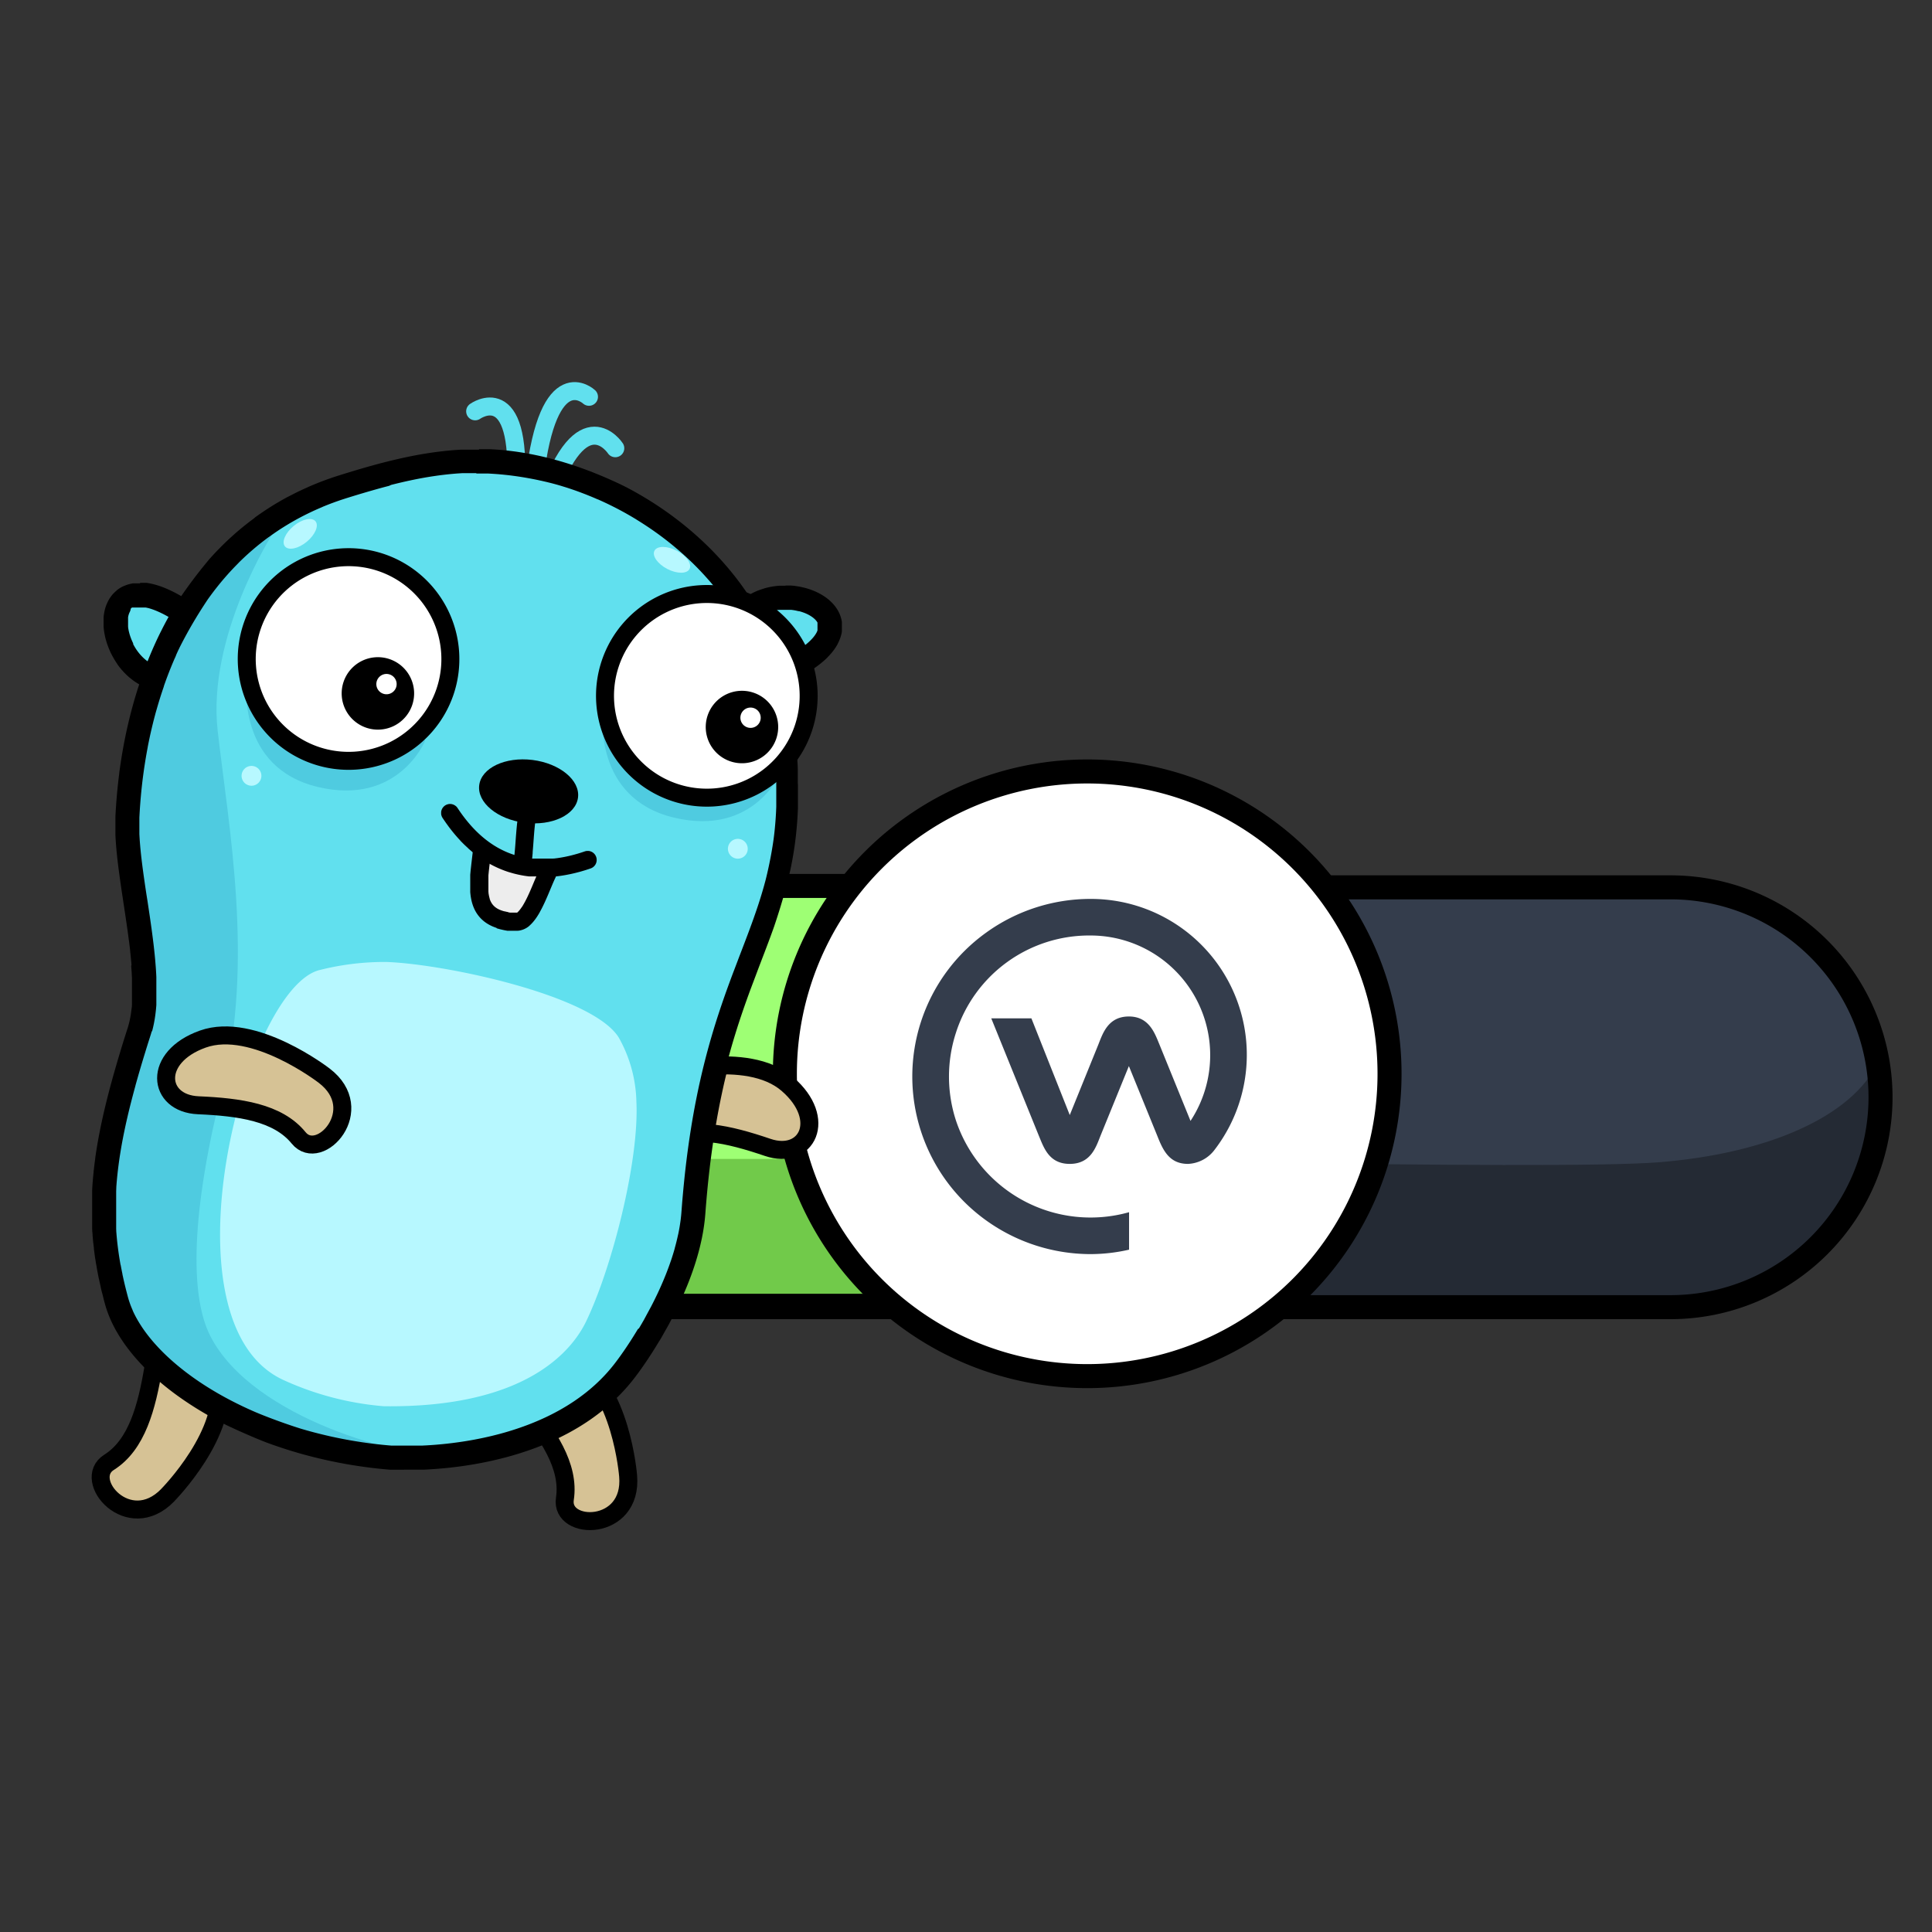 <svg xmlns="http://www.w3.org/2000/svg" xmlns:xlink="http://www.w3.org/1999/xlink" width="144" height="144" viewBox="0 0 144 144">
  <rect x="0" y="0" width="144" height="144" fill="#333333" stroke="none"/>
  <defs>
    <clipPath id="clip-path">
      <path id="Path_3" data-name="Path 3" d="M140.164,81.783a15.653,15.653,0,0,0-15.645-15.645H47.694a15.645,15.645,0,0,0,0,31.29h76.825a15.653,15.653,0,0,0,15.645-15.645Z" clip-rule="evenodd"/>
    </clipPath>
    <clipPath id="clip-path-2">
      <path id="Path_7" data-name="Path 7" d="M85.753,81.68A15.654,15.654,0,0,0,70.108,66.034H47.591a15.646,15.646,0,1,0,0,31.291H70.108A15.653,15.653,0,0,0,85.753,81.68Z" clip-rule="evenodd"/>
    </clipPath>
    <clipPath id="clip-path-3">
      <path id="Path_23" data-name="Path 23" d="M46.734,101.96s4.528-5.884,4.949-11.581c1.317-17.834,7.1-20.3,7.088-31.329,0-3.831-.533-8.292-2.206-11.776-3.677-7.657-12.513-12.933-21.065-12.9a33.629,33.629,0,0,0-9.926,1.9c-11.3,3.533-15.6,14.656-16.082,24.618-.215,4.411,2.225,11.805.876,16.015-2.812,8.776-3.409,13.7-1.69,20.023,1.466,5.39,10.075,10.857,20.449,11.707,1.768.144,12.483.271,17.607-6.678Z" clip-rule="evenodd"/>
    </clipPath>
  </defs>
  <g id="Group_7" data-name="Group 7" transform="translate(-1187 -194)">
    <g id="_48" data-name="48" transform="translate(1187 194)">
      <rect id="_4" width="144" height="144" fill="none"/>
      <g id="Group_6" data-name="Group 6">
        <path id="Path_1" data-name="Path 1" d="M140.164,81.783a15.653,15.653,0,0,0-15.645-15.645H47.694a15.645,15.645,0,0,0,0,31.29h76.825a15.653,15.653,0,0,0,15.645-15.645Z" fill="#343d4c" fill-rule="evenodd"/>
        <g id="Group_1" data-name="Group 1" clip-path="url(#clip-path)">
          <path id="Path_2" data-name="Path 2" d="M71.511,97.428l-.16-11.222s44.255,1.061,52.268.424,14.433-3.343,16.4-7.535,8.649,0,5.465,7.854-6.9,16.343-21.915,15.017S71.511,97.428,71.511,97.428Z" fill="#242a34" fill-rule="evenodd"/>
        </g>
        <path id="Path_4" data-name="Path 4" d="M140.164,81.783a15.653,15.653,0,0,0-15.645-15.645H47.694a15.645,15.645,0,0,0,0,31.29h76.825a15.653,15.653,0,0,0,15.645-15.645Z" fill="none" stroke="#000" stroke-linecap="round" stroke-linejoin="round" stroke-miterlimit="1.5" stroke-width="1.79" fill-rule="evenodd"/>
        <path id="Path_5" data-name="Path 5" d="M85.753,81.68A15.654,15.654,0,0,0,70.108,66.034H47.591a15.646,15.646,0,1,0,0,31.291H70.108A15.653,15.653,0,0,0,85.753,81.68Z" fill="#9eff74" fill-rule="evenodd"/>
        <g id="Group_2" data-name="Group 2" clip-path="url(#clip-path-2)">
          <path id="Path_6" data-name="Path 6" d="M46.915,86.379H70.993L69.334,97.456,47.048,97.39l-.133-11.011Z" fill="rgba(68,150,33,0.5)" fill-rule="evenodd"/>
        </g>
        <path id="Path_8" data-name="Path 8" d="M85.753,81.68A15.654,15.654,0,0,0,70.108,66.034H47.591a15.646,15.646,0,1,0,0,31.291H70.108A15.653,15.653,0,0,0,85.753,81.68Z" fill="none" stroke="#000" stroke-linecap="round" stroke-linejoin="round" stroke-miterlimit="1.5" stroke-width="1.79" fill-rule="evenodd"/>
        <path id="Path_42" data-name="Path 42" d="M22.534,0A22.534,22.534,0,1,1,0,22.534,22.534,22.534,0,0,1,22.534,0Z" transform="translate(58.5 57.5)" fill="#fff" stroke="#000" stroke-linecap="round" stroke-width="1.79"/>
        <g id="Group_5" data-name="Group 5">
          <path id="Path_9" data-name="Path 9" d="M15.4,48.048c.015-.744-1.255-2.124-1.822-2.489C6.684,41.118,7.7,50.17,12.105,50.646" fill="#61e0ee" fill-rule="evenodd"/>
          <path id="Path_10" data-name="Path 10" d="M10.444,43.443h.127l.031,0,.032,0,.032,0,.032,0,.033,0,.032,0,.032,0,.033,0,.032,0,.033,0,.032,0,.033.005.033.005.033.005.033.005.033.006.033.006.034.006.033.007.034.006.033.007.034.008.034.007.034.008.034.008.034.009.034.008.034.009.034.009.035.01.034.009.035.01.035.01.035.011.035.011.035.01.035.012.035.011.036.012.035.012.036.012.036.013.036.013.036.013.036.013.036.014.036.014.037.014.036.014.037.015.037.015.037.015.038.016.073.032.075.033.076.034.075.035.077.036.077.037.077.039.079.039.078.041.079.042.08.043.08.044.081.045.082.047.081.047.083.049.083.05.084.051.084.052.085.054.089.056.039.026.042.029.041.03.041.03.041.031.041.032.041.033.041.033.041.035.041.036.042.036.041.037.042.039.042.039.042.039.043.041.042.042.043.042.042.043.043.044.043.045.043.045.043.046.043.047.043.047.042.048.043.049.042.049.042.049.042.05.042.051.041.052.041.051.041.052.04.053.039.053.039.053.039.054.038.054.037.055.037.055.036.055.035.055.018.03.017.028.017.028.017.029.017.028.016.028.016.029.016.029.016.029.015.029.015.03.015.029.015.03.014.029.015.031.014.03.013.03.014.031.013.031.012.031.013.031.012.032.012.031.011.032.011.033.011.033.009.033.01.033.01.035.008.035.008.034.008.035.007.036.007.037.006.037,0,.038,0,.038,0,.038,0,.04v.111l0,.049,0,.049-.007.048-.01.049-.012.047-.016.047-.017.046-.02.045-.023.044-.025.042-.027.041-.029.04-.032.038-.034.036L16,48.71l-.037.032-.04.03-.04.028-.042.025-.044.023-.044.021-.046.018-.047.016-.047.013-.048.01-.049.008-.049.005-.049,0H15.37l-.05,0-.049-.006-.048-.008-.048-.011-.047-.014-.047-.017-.045-.018-.045-.022-.043-.024-.041-.026-.041-.028-.038-.03-.037-.033-.035-.035-.033-.036-.031-.038-.029-.04-.027-.042-.024-.042-.022-.045-.02-.045-.016-.046-.015-.047-.012-.048-.009-.048-.006-.049,0-.049v-.055l0-.006v-.005l0-.007,0-.009,0-.008,0-.009,0-.009,0-.011,0-.011,0-.011-.005-.012-.005-.012-.006-.013-.006-.014-.006-.013-.007-.014-.007-.015-.007-.015-.008-.015-.008-.016-.009-.016-.008-.016-.009-.016-.009-.016-.011-.018-.009-.017-.01-.017-.011-.018-.011-.018-.01-.016L14.29,47.6l-.025-.037-.025-.038-.026-.038-.027-.038-.028-.039-.028-.039-.029-.039-.03-.04-.031-.039-.031-.039-.031-.039-.033-.039-.032-.039-.033-.039-.033-.039-.033-.037-.033-.038-.034-.037-.034-.037-.033-.036-.034-.035-.033-.035-.033-.033-.033-.034-.033-.032-.032-.032-.031-.03-.032-.029-.03-.029-.03-.027-.029-.026-.029-.025-.027-.024-.026-.022-.025-.021-.024-.019-.022-.017-.021-.016-.019-.014-.016-.012-.015-.009-.014-.01-.073-.046-.074-.047-.074-.046-.073-.044-.072-.044-.071-.042-.07-.04-.07-.04-.068-.038-.068-.038-.067-.036-.066-.035-.065-.033-.064-.033-.064-.031-.062-.031-.062-.029-.061-.028-.06-.027-.059-.026-.059-.025-.028-.012-.028-.012-.028-.011-.029-.011-.027-.011-.028-.011-.028-.011-.027-.01-.027-.01-.026-.01-.027-.009-.026-.009-.026-.009L11.31,45.4l-.026-.009-.025-.008-.025-.008-.025-.008-.025-.007-.024-.008-.024-.007-.024-.007-.024-.006-.023-.007-.024-.006-.023-.006L11,45.312l-.023-.006-.022-.005-.022-.005-.022-.005-.022-.005-.021,0-.021-.005-.021,0-.021,0-.02,0-.02,0-.02,0-.02,0-.019,0-.02,0-.019,0-.018,0-.019,0-.018,0-.018,0h-.018l-.017,0h-.314l-.013,0h-.012l-.012,0-.012,0-.011,0-.012,0-.011,0-.011,0-.011,0-.01,0-.01,0-.011,0-.01,0-.01,0-.009,0-.01,0-.009,0-.009,0-.009,0-.009,0-.008,0-.008,0-.009,0-.008,0-.008,0-.008,0-.007,0-.008,0-.007,0-.008,0-.007,0-.007,0-.007,0-.007,0-.007,0-.006,0-.007,0-.006,0-.006,0-.007,0-.006,0-.006,0-.006,0-.005,0-.006,0-.006,0-.006.005-.005,0-.006,0-.005.005-.006,0-.005.005-.006,0-.005.005-.006.005,0,0-.005.005-.006.005-.005.005-.005.005-.005.006-.005.005-.005.005-.005.006-.005.005,0,.005-.006.007,0,.005-.005.006-.005.007L9.72,45.5l0,.005-.005.007-.005.007,0,.006-.005.006-.005.008,0,.007-.005.007,0,.007-.005.007,0,.007-.005.008,0,.006-.01.018-.008.016-.009.016-.008.018-.008.017-.008.019-.008.019-.007.019-.008.02-.007.02-.007.022-.006.021-.007.022-.006.023-.006.023-.006.024-.005.024-.005.024-.005.025-.005.026,0,.026,0,.027,0,.027,0,.028,0,.027,0,.028,0,.029,0,.03v.214l0,.032v.032l0,.033,0,.033,0,.033,0,.033,0,.034,0,.034.005.034,0,.034.005.035.006.035.006.035.006.035.007.035.007.036.007.035.008.036.009.036.009.036.009.035.009.037.01.036.01.036.011.036.011.037.012.036.012.036.012.037.013.036.013.037.014.036.013.036.015.036.014.037.015.036.016.036.016.036.016.036.016.036.017.036.017.036.018.035L9.921,48l.018.035.019.035.019.035.019.035.02.034.02.035.021.034.02.034.021.034.022.033.021.034.022.033.023.033.022.032.024.033.023.032.023.032.024.031.024.031.025.031.025.031.025.03.025.03.026.03.025.029.027.029.026.029.027.028.027.028.027.028.027.027.028.027.028.026.028.026.028.026.029.025.029.025.029.024.029.024.029.024.03.023.03.022.03.022.031.022.03.022.031.02.031.021.031.02.031.019.032.02.031.018.032.018.032.018.033.017.032.017.033.016.032.016.033.015.034.015.034.015.016.006.017.007.016.007.017.006.017.007.017.006.017.006.017.006.018.006.017.006.017.006.017.005.018.006.017.005.017.005.018.006.018,0,.017.005.018.005.018,0,.017.005.018,0,.018,0,.018,0,.018,0,.018,0,.018,0,.019,0,.018,0,.018,0,.019,0,.018,0,.019,0,.018,0,.019,0,.019,0,.018,0,.023,0,.048.007.049.009.047.012.047.015.046.017.046.02.043.022.043.025.041.027.04.029.038.032.036.033.034.035.033.038.03.038.028.041.026.042.023.043.021.045.018.045.016.047.014.047.01.048.008.049.006.049,0,.049v.049l0,.05-.006.048-.008.049-.011.048-.013.047-.016.047-.019.046-.021.044-.023.043-.026.042-.028.041-.031.038-.032.038-.034.035-.037.033-.038.031-.039.029-.042.027-.042.025-.044.022-.045.02-.046.017-.048.015-.047.012-.049.009-.048.007-.049,0h-.1l-.049,0-.029,0-.033,0-.032,0-.033,0-.032-.005-.033-.005-.032-.005L11.75,51.5l-.032-.006-.032-.006-.032-.006-.032-.006-.031-.007-.031-.007-.032-.007-.031-.007-.031-.007-.031-.008-.032-.008-.03-.008-.031-.009-.031-.008-.03-.009-.031-.009-.03-.009-.03-.01-.03-.01-.031-.009-.029-.011-.03-.01-.03-.011-.029-.01-.03-.011-.029-.011-.029-.012-.029-.011-.029-.012-.031-.013-.055-.023-.057-.026-.056-.026-.056-.026-.055-.028-.055-.028-.054-.029-.054-.029-.053-.031-.052-.031-.052-.031-.052-.032-.051-.033-.05-.033-.051-.035-.049-.034-.049-.035-.048-.036-.048-.036-.047-.037-.047-.037L9.7,50.536,9.651,50.5l-.045-.038-.045-.04-.044-.039-.044-.041L9.43,50.3l-.042-.042-.042-.041L9.3,50.174l-.04-.043-.041-.042-.04-.044L9.144,50,9.1,49.958l-.038-.045-.038-.044-.037-.045-.036-.045-.037-.046-.036-.047-.034-.046-.035-.046-.034-.047L8.746,49.5l-.033-.047L8.681,49.4l-.032-.048-.032-.048-.031-.049-.03-.049-.03-.049L8.5,49.112l-.029-.049-.028-.05-.028-.05-.028-.05-.026-.051-.027-.05-.025-.051L8.28,48.71l-.024-.051-.024-.051-.024-.051L8.185,48.5l-.023-.052L8.14,48.4l-.021-.052L8.1,48.3l-.021-.052-.02-.053-.019-.052-.019-.053L8,48.036l-.017-.053-.018-.052-.016-.053-.017-.053-.015-.053L7.9,47.719l-.015-.053-.014-.053-.014-.054-.012-.053-.013-.053L7.822,47.4l-.011-.054L7.8,47.293l-.01-.053-.009-.054-.009-.053-.009-.053-.008-.054-.007-.053-.007-.053-.006-.054-.005-.053-.005-.053-.005-.054,0-.053,0-.053,0-.053,0-.053v-.212l0-.053,0-.052,0-.053,0-.052,0-.052.005-.053.005-.053.007-.051.007-.052.007-.052.009-.052.009-.052.01-.051.011-.052L7.8,45.5l.012-.051.014-.051.014-.05.015-.051.015-.05.017-.05.017-.05.018-.049.02-.05L7.965,45l.021-.048.022-.049.023-.048.024-.048.025-.047.025-.045.014-.026.014-.022.014-.024.014-.023.014-.023.015-.023.015-.022.015-.022.015-.023.016-.023.016-.021.016-.022.017-.022.017-.022.016-.021.018-.022.017-.021.017-.021.019-.021.019-.021.018-.02.018-.02.02-.021L8.5,44.19l.021-.02.02-.02.019-.019.021-.019.021-.02.021-.018.02-.018.022-.019.021-.018L8.7,44l.022-.017.023-.018.022-.017.023-.017.023-.016.023-.017.024-.016.023-.015.025-.016.024-.016.024-.014.024-.015.026-.015.025-.014.025-.014.025-.014.026-.013.025-.013.026-.013L9.19,43.7l.026-.013.026-.012.027-.011.027-.011.027-.012.027-.01.027-.011.028-.01.027-.01.028-.009.028-.009.028-.009.029-.009.028-.008.028-.008.029-.008.029-.007.029-.008.029-.006.029-.007.029-.006L9.8,43.5l.03-.006.03-.005.029-.005.03-.005.03,0,.03,0,.03,0,.03,0,.03,0,.031,0,.03,0,.031,0,.031,0h.03l.031,0h.187Z" fill-rule="evenodd"/>
          <path id="Path_11" data-name="Path 11" d="M49.279,80.064s6.379-1.89,9.414.736,1.428,5.705-1.473,4.72-5.714-1.659-7.852-.443S45.243,81.218,49.279,80.064Z" fill="#d6c295" stroke="#000" stroke-linecap="round" stroke-linejoin="round" stroke-miterlimit="1.5" stroke-width="1.34" fill-rule="evenodd"/>
          <path id="Path_12" data-name="Path 12" d="M45.861,33.409s-2.464-3.764-5.071,3.8" fill="none" stroke="#61e0ee" stroke-linecap="round" stroke-linejoin="round" stroke-miterlimit="1.5" stroke-width="1.34" fill-rule="evenodd"/>
          <path id="Path_13" data-name="Path 13" d="M35.415,30.658s3.508-2.512,3.022,5.717" fill="none" stroke="#61e0ee" stroke-linecap="round" stroke-linejoin="round" stroke-miterlimit="1.5" stroke-width="1.34" fill-rule="evenodd"/>
          <path id="Path_14" data-name="Path 14" d="M43.9,29.575s-3.033-2.842-4.063,6.158" fill="none" stroke="#61e0ee" stroke-linecap="round" stroke-linejoin="round" stroke-miterlimit="1.5" stroke-width="1.34" fill-rule="evenodd"/>
          <path id="Path_15" data-name="Path 15" d="M46.816,110s-.516-6.633-4.053-8.528-5.839.706-3.882,3.063,3.593,4.743,3.222,7.175,5.079,2.473,4.713-1.71Z" fill="#d6c295" stroke="#000" stroke-linecap="round" stroke-linejoin="round" stroke-miterlimit="1.5" stroke-width="1.34" fill-rule="evenodd"/>
          <path id="Path_16" data-name="Path 16" d="M12.5,111.438s4.678-4.731,3.8-8.645-4.354-3.953-4.856-.931-1.236,5.82-3.317,7.131,1.454,5.459,4.377,2.445Z" fill="#d6c295" stroke="#000" stroke-linecap="round" stroke-linejoin="round" stroke-miterlimit="1.5" stroke-width="1.34" fill-rule="evenodd"/>
          <path id="Path_17" data-name="Path 17" d="M56.9,50.006a2.185,2.185,0,0,0,2.056-.216c7.293-3.752-1.036-7.364-3.652-3.783" fill="#61e0ee" fill-rule="evenodd"/>
          <path id="Path_18" data-name="Path 18" d="M58.546,43.641h.114l.057,0,.057,0,.056,0,.057,0,.056,0,.057.005.056.005.056.005.056.006.056.007.055.007.056.008.055.008.055.008.055.009.055.01.055.01.054.011.054.011.054.012.054.012.054.013.053.013.053.013.053.015.053.014.053.015.052.016.052.016.052.017.051.017.051.018.051.018.051.018.05.019.05.02.05.02.049.021.05.021.049.022.048.022.048.023.048.023.048.023.047.024.047.025.046.025.046.026.046.027.045.026.045.028.045.028.044.028.044.029.043.029.043.031.043.03.041.032.042.031.041.033.041.033.04.033.039.034.039.035.039.036.038.036.037.036.037.037.036.038.036.039.035.039.034.04.034.041.033.041.033.041.031.043.031.043.031.044.029.045.028.044.027.044.015.026.013.023.013.024.013.023.012.024.013.024.012.023.012.026.012.025.011.024.011.024.011.026.011.025.01.024.01.026.01.025.01.027.009.026.009.026.009.026.008.026.008.027.008.026.008.026.007.028.007.026.006.027.007.027.006.028.006.028.005.027.005.027.005.028.005.028,0,.027,0,.029,0,.028,0,.027,0,.029,0,.029,0,.028v.028l0,.028v.2l0,.028v.029l0,.029,0,.028,0,.03,0,.029,0,.028,0,.029,0,.029,0,.028-.005.03-.005.029-.006.028-.005.029-.006.028-.007.03-.006.028-.007.028-.008.029-.008.029-.008.028-.008.029-.009.029-.009.028-.009.028-.009.028-.01.028-.011.029-.011.028-.01.028-.011.028-.012.028-.012.028-.012.028-.012.027-.013.028-.013.027-.013.028-.014.028-.014.027-.014.027L62.435,48l-.015.027-.015.027-.016.027-.015.027-.016.028-.016.026-.017.027-.017.027-.017.027-.017.026-.018.027-.018.026-.018.027-.019.026-.018.027-.019.026-.019.026-.02.026-.02.026-.02.026-.021.026-.02.026-.021.026L62,48.639l-.022.026-.022.025-.022.026-.022.025-.023.026-.023.026-.023.025-.023.025-.024.026-.024.025-.025.026-.024.025-.025.025L61.675,49l-.025.025-.026.025-.026.025-.026.025-.027.025-.026.025-.027.024-.028.025-.027.025-.028.025-.029.025-.028.024-.029.025-.029.024-.029.025-.03.024-.03.025-.03.024-.031.025-.031.025-.062.048-.063.048-.065.049-.066.048-.067.048-.069.049-.069.048-.071.047-.072.048-.074.048-.074.048-.076.047-.077.048-.078.047-.08.048-.08.047-.083.047-.083.047-.085.047-.086.047-.088.047-.088.047-.091.047-.064.032-.034.017-.034.017-.035.017-.035.016-.035.017-.036.016-.036.016-.037.017-.037.016-.038.016-.038.015-.038.016-.039.015-.04.015-.04.015-.04.015-.041.014-.041.014-.042.014-.042.013-.042.013-.043.013-.043.012-.044.012-.044.011L58.283,51l-.045.01-.045.01-.046.009-.047.009-.047.008-.047.007-.048.007-.048.006-.049.005-.049,0-.05,0-.05,0-.05,0h-.154l-.05,0H57.43l-.026,0-.027,0-.026,0-.027,0-.026,0-.027,0-.027,0-.027,0-.026-.005-.027-.005-.027-.005-.027-.005-.027-.006-.027-.006-.027-.007L57,51.008,56.974,51l-.027-.008-.027-.008-.027-.009-.027-.008-.027-.01-.027-.009-.027-.01-.028-.011-.026-.011-.027-.011-.027-.012-.027-.012-.026-.012-.027-.013-.027-.013-.026-.014-.026-.014-.026-.015-.026-.015-.021-.012-.041-.026-.039-.028-.038-.03-.036-.032-.034-.034-.033-.036-.03-.038-.029-.039-.026-.04-.024-.042-.022-.044-.019-.044-.017-.045-.014-.046-.012-.047-.01-.048-.006-.048-.005-.048v-.1l0-.048.006-.048.009-.047.011-.047.014-.047.017-.045.019-.045.021-.043.024-.043.025-.04.028-.04.031-.038.032-.036.034-.034.036-.033.037-.03.039-.029.041-.026.042-.024.043-.022.045-.019.045-.017.046-.014.047-.012.047-.01.048-.006.049,0,.048,0h.048l.049,0,.048.006.047.009.047.011.046.014.046.017.044.019.044.021.042.024.01.005,0,0,0,0,0,0,0,0,0,0,0,0,0,0,.005,0,0,0,0,0h0l.005,0,0,0h0l.005,0h.005l0,0h.005l.005,0h.01l.005,0h.206l.018,0,.019,0,.019,0,.02,0,.02,0,.02,0,.021,0,.021-.005.022,0,.022-.005.022-.006.023-.005.023-.007.023-.006.023-.007.024-.007.024-.008.024-.008.024-.008.024-.008.024-.009.025-.009.024-.01.025-.01.025-.01.025-.01.024-.01.025-.011.025-.011.024-.011.025-.011.025-.012.024-.011.025-.012.024-.012.023-.012.05-.025.079-.041.078-.041.076-.041.075-.041.073-.04L59,48.75l.071-.04.069-.041.068-.04.066-.04.064-.04.064-.04.061-.039.061-.04.059-.039.057-.039.057-.039.054-.038.054-.038.052-.039.051-.037.049-.038.049-.038.023-.018.023-.019.022-.018.023-.018.022-.019.022-.018.021-.018.022-.018.021-.018.02-.018.02-.018.02-.018.019-.018.02-.017.019-.018.018-.017.018-.018.019-.017.017-.017.017-.017.018-.017.016-.017.017-.017.016-.017.015-.017.016-.016.015-.017.015-.016.015-.016.014-.016.014-.016.013-.016.014-.016.013-.016.013-.015.013-.016.012-.015.012-.015.011-.016.012-.015.011-.014.011-.015.011-.015.01-.015.01-.014.01-.014.009-.014.01-.014.009-.014.009-.014.008-.014.008-.013.009-.014.007-.012.008-.014.007-.013.007-.012.007-.013.007-.013.006-.012.007-.013.005-.012.006-.011.006-.012.005-.012.005-.012.006-.012,0-.011.005-.01,0-.011L60.931,47l0-.011,0-.01,0-.01,0-.011,0-.01,0-.01,0-.01,0-.01,0-.01,0-.009,0-.009,0-.01,0-.009,0-.009,0-.009,0-.009V46.84l0-.008v-.017l0-.008v-.183l0-.007V46.6l0-.006v-.013l0-.007,0-.008,0-.006,0-.007,0-.007,0-.006,0-.007,0-.007,0-.007,0-.007,0-.007,0-.007,0-.007,0-.007,0-.007,0-.006,0-.008,0-.008,0-.007,0-.006,0-.008,0-.008,0-.006,0-.008-.005-.008,0-.007,0-.005-.011-.017-.01-.016-.01-.015-.011-.016-.011-.015-.011-.016-.013-.016-.013-.016-.013-.016-.014-.016-.015-.017-.014-.016-.016-.016-.017-.017-.016-.016-.018-.017-.018-.016-.018-.017-.02-.016-.02-.017-.02-.016-.02-.017-.022-.016-.022-.017-.023-.016-.023-.016-.023-.016-.024-.016-.025-.016-.025-.016-.026-.015-.026-.016-.027-.015-.027-.016-.028-.015-.028-.014-.028-.015-.029-.014-.03-.015-.03-.014-.03-.014-.031-.013-.031-.014-.032-.013-.032-.013-.032-.013-.033-.012-.033-.012-.033-.012-.034-.012-.034-.011-.035-.011-.034-.011-.036-.01-.035-.011-.036-.01-.036-.009L59.5,45.55l-.036-.009-.037-.009-.037-.008-.037-.008-.037-.008-.038-.008-.038-.007-.038-.006-.038-.007-.038-.006-.039-.005-.038-.005-.039-.005-.039-.005-.039,0-.039,0-.04,0-.039,0-.039,0-.04,0-.039,0h-.04l-.04,0h-.238l-.04,0-.04,0-.04,0-.039,0-.04,0-.039,0-.04,0-.039,0-.04.005-.039.005-.039.005-.039.006-.039.006-.038.007-.039.007-.038.007-.039.008-.038.009-.038.008-.038.009-.037.01-.038.01-.037.01-.037.011-.037.011-.036.011-.037.012-.036.012-.036.013-.035.013-.036.014-.035.013-.035.015-.034.014-.034.015-.035.016-.033.016-.034.016-.033.017-.033.017-.033.017-.032.018-.032.018-.032.019-.031.019-.031.019-.031.02-.03.02-.03.021-.03.021-.029.022-.029.021-.031.024-.013.01-.013.011-.014.012-.015.012-.014.011-.013.012-.015.012-.013.012-.013.012-.014.012-.014.013-.013.012-.013.013-.013.012-.013.013-.013.013-.013.013-.013.013-.013.014-.012.013-.013.013-.013.014-.012.014-.012.013-.012.014-.012.014-.013.015-.012.014-.011.014-.012.014-.012.016-.012.014-.011.015-.011.015-.012.015-.013.019-.03.038-.032.036-.034.035-.035.033-.037.031-.039.028-.041.027-.042.025-.043.022-.044.019-.045.018-.046.015-.047.012-.047.01-.048.007-.048.005-.048,0H55.27l-.048,0-.048-.006-.048-.008-.047-.011-.046-.014-.046-.016-.045-.018L54.9,46.8l-.043-.023-.041-.026-.04-.028-.038-.029-.036-.032-.035-.034-.033-.035-.031-.038-.029-.039-.026-.04-.025-.042-.022-.043-.019-.044-.018-.045-.015-.046-.012-.047-.01-.047-.007-.048-.005-.048,0-.049v-.048l0-.048.006-.048.008-.048.011-.047.014-.047.016-.045.018-.045.021-.044.023-.042.026-.041.028-.04.017-.023.019-.026.02-.027.021-.026.02-.026.02-.025.02-.025.021-.025.021-.025.021-.025.021-.024.021-.025.022-.024.022-.024.021-.023.022-.024.023-.023.022-.023.022-.023L55,44.988l.023-.022.023-.022.023-.022L55.1,44.9l.023-.022.023-.021.023-.021.024-.021.024-.022.024-.02.024-.02.024-.021.024-.019.024-.02.025-.02.025-.02.048-.037.05-.038.05-.036.051-.036.05-.035.052-.034.051-.033.052-.033.053-.032.052-.031.053-.03L56,44.249l.053-.029.054-.028.054-.027.054-.027.055-.025.055-.025.055-.024.055-.024.055-.022L56.546,44l.056-.022.056-.02.056-.02.056-.019.057-.018.056-.018.057-.017L57,43.845l.056-.015.057-.015.058-.015.057-.013.057-.014.057-.012.058-.012.057-.011.058-.01.057-.01.058-.01.057-.008.058-.008.057-.008.058-.006.057-.007.058-.005.058-.005.057-.005.058,0,.057,0,.058,0,.057,0h.229Z" fill-rule="evenodd"/>
          <path id="Path_19" data-name="Path 19" d="M46.734,101.96s4.528-5.884,4.949-11.581c1.317-17.834,7.1-20.3,7.088-31.329,0-3.831-.533-8.292-2.206-11.776-3.677-7.657-12.513-12.933-21.065-12.9a33.629,33.629,0,0,0-9.926,1.9c-11.3,3.533-15.6,14.656-16.082,24.618-.215,4.411,2.225,11.805.876,16.015-2.812,8.776-3.409,13.7-1.69,20.023,1.466,5.39,10.075,10.857,20.449,11.707,1.768.144,12.483.271,17.607-6.678Z" fill="#61e0ee" fill-rule="evenodd"/>
          <g id="Group_3" data-name="Group 3" clip-path="url(#clip-path-3)">
            <path id="Path_20" data-name="Path 20" d="M20.383,39.68s-4.973,7.683-4.156,14.814,2.716,17.222.37,26.517-2.486,15.558-.9,18.611c3.194,6.166,14.492,9.092,17.561,8.806s-12.047.843-19.662-4.031S7.432,85.323,10.152,76.788,6.35,64.445,11.5,49.818c5.4-8.12,5.388-7.6,8.879-10.138Z" fill="#4fcbe0" fill-rule="evenodd"/>
            <path id="Path_21" data-name="Path 21" d="M31.706,55.174s-1.981,4.921-8.019,3.481-5.3-7.742-5.3-7.742Z" fill="#4fcbe0" fill-rule="evenodd"/>
            <path id="Path_22" data-name="Path 22" d="M58.255,57.46s-1.981,4.922-8.019,3.481-5.3-7.741-5.3-7.741l13.316,4.26Z" fill="#4fcbe0" fill-rule="evenodd"/>
          </g>
          <path id="Path_24" data-name="Path 24" d="M35.706,33.481h.209l.1,0,.1,0,.1,0,.1,0,.1,0,.1,0,.1.005.1.005.1.006.1.006.1.007.1.007.1.008.1.008.1.009.1.009.1.01.1.01.1.011.1.011.1.012.1.012.1.013.1.013.1.013.1.014.1.015.1.015.1.015.1.016.1.017.1.016.1.018.1.018.1.018.1.018.1.02.1.019.1.02.1.021.1.021.1.021.1.022.1.022.1.023.1.024.1.023.1.024.1.025.1.025.1.025.1.026.1.027.1.026.1.028.1.027.1.028.1.029.1.029.1.029.1.03.1.031.1.03.1.031.1.032.1.032.1.032.1.033.1.033.1.034.1.034.1.035.1.035.1.035.1.036.1.036.1.037.1.037.1.037.1.038.1.038.1.039.1.039.1.04.1.04.1.04.1.041.1.041.1.041.1.042.1.042.1.043.1.043.1.044.1.044.1.044.1.045.1.045.1.045.1.046.1.046.1.047.1.047.1.048.094.047.1.049.094.048.1.049.094.05.093.049.094.05.094.051.093.051.093.051.093.052.092.052.093.052.092.053.092.053.091.053.092.054.091.054.091.055.091.055.091.055.09.056.09.056.09.056.09.057.089.057.089.058.089.058.089.058.088.058.088.059.088.06.088.059.087.06.088.06.086.061.087.061.087.062.086.061.086.062.085.063.086.063.085.063.084.063.085.064.084.064.084.064.084.065.083.065.083.066.083.066.083.066.082.066.082.067.081.067.082.068.081.068.08.068.081.068.08.069.08.069.079.07.08.07.078.07.079.07.078.071.078.071.078.071.077.072.077.072.077.072.076.073.076.073.076.073.075.074.075.074.075.074.074.074.074.075.074.075.073.076.073.076.072.076.073.076.072.077.071.077.071.077.071.078.07.078.07.078.07.078.069.079.069.079.069.079.068.08.068.08.067.08.068.081.066.081.067.081.065.081.066.082.065.082.065.082.064.082.064.083.064.083.063.084.063.083.062.084.062.084.061.085.062.085.06.085.06.085.06.086.06.086.059.086.058.086.059.087.057.087.058.087.056.088.057.087.056.088.055.089.056.088.054.089.054.089.054.089.054.09.052.09.053.09.052.09.051.091.051.091.051.091.05.091.05.092.049.092.049.092.048.092.048.093.047.093.047.093.046.093.046.094.045.094.042.086.04.087.041.087.039.088.04.087.039.088.038.089.038.088.038.09.037.089.037.089.036.09.036.09.035.091.035.09.035.091.034.091.033.092.034.091.033.092.032.092.032.093.032.092.031.092.031.094.03.093.03.093.029.094.03.094.028.094.029.094.028.094.027.1.028.094.026.1.027.1.026.1.026.1.025.1.025.1.024.1.025.1.024.1.023.1.023.1.023.1.022.1.022.1.022.1.021.1.021.1.021.1.02.1.02.1.02.1.019.1.019.1.019.1.018.1.018.1.018.1.017.1.017.1.017.1.016.1.016.1.016.1.015.1.015.1.015.1.015.1.014.1.014.1.013.1.014.1.013.1.012.1.013.1.012.1.011.1.012.1.011.1.011.1.011.1.01.1.01.1.01.1.01.1.009.1.009.1.009.1.008.1.009.1.008.1.007.1.008.1.007.1.007.1.007.1.006.1.006.1.006.1.006.1.006.1.005.1.005.1,0,.1.005.1,0,.1,0,.1,0,.1,0,.1,0,.1,0,.1,0,.094,0,.1,0,.094,0,.094,0,.094,0,.093V58.4l0,.094v.949l0,.131,0,.129,0,.129,0,.128,0,.127,0,.127-.005.126-.006.126-.006.124-.006.124-.007.124-.007.122-.008.122-.009.122-.008.12-.01.121-.01.119-.01.119-.011.118-.011.118-.012.117-.012.117-.012.116-.013.115-.014.115-.014.114-.014.114-.015.113-.015.113-.016.112-.016.112-.017.111-.017.11-.017.111-.018.109-.018.11-.019.108-.019.108-.019.108-.02.108-.02.106-.021.107-.021.106-.021.106-.021.105-.022.105-.023.1-.023.1-.023.1-.023.1-.024.1-.024.1-.024.1-.025.1-.025.1-.026.1-.026.1-.026.1-.026.1-.027.1-.027.1-.027.1-.027.1-.028.1-.028.1-.029.1-.028.1-.029.1-.03.1-.029.1-.03.1-.03.1-.03.1-.03.1-.031.1-.031.1-.031.1-.032.1-.031.1-.032.1-.032.1-.032.1-.033.1-.032.1-.033.1-.033.1-.034.1-.033.1-.034.1-.067.189-.069.19-.069.189-.069.19-.071.189-.07.19-.072.189-.071.19-.073.191-.072.191-.147.383-.147.385-.149.389-.075.2-.075.2-.075.2-.076.2-.075.2-.076.2-.075.2-.076.2-.076.205-.075.207-.076.209-.075.211-.038.106-.038.106-.037.106-.038.108-.038.108-.037.108-.038.109-.037.109-.038.11-.037.11-.037.111-.038.111-.037.112-.037.113-.037.113-.037.113-.037.114-.037.115-.036.116-.037.116-.037.117-.036.117-.036.118-.037.119-.036.119-.036.12-.036.121-.036.121-.036.122-.035.123-.036.123-.035.125-.035.125-.035.125-.035.127-.035.127-.035.128-.034.129-.035.129-.034.131-.034.131-.034.132-.034.133-.033.134-.034.134L54.148,80l-.033.136-.033.137-.033.138-.032.139-.033.14-.032.141-.032.142-.031.142-.032.144-.031.144-.031.146-.031.146-.031.147-.03.149-.031.149-.03.151-.029.151-.03.152-.029.154-.029.154-.029.156-.029.157-.028.157-.028.159-.028.16-.027.161-.028.162-.026.163-.027.164-.027.165-.026.167-.026.168-.025.168-.025.17-.025.171-.025.173-.024.173-.024.175-.024.176L53,86.222l-.023.178-.023.18-.023.181-.022.182-.021.183-.022.185-.021.186-.021.187-.02.189-.02.189-.02.191-.019.193-.019.194-.019.195-.018.2-.018.2-.017.2-.017.2-.017.2-.016.2-.016.205-.015.208-.006.07-.006.071-.006.072-.007.071-.007.072-.007.071-.008.072-.008.071-.009.072-.009.071-.009.071-.01.072-.01.071-.01.071-.011.071-.011.071-.011.071-.012.071-.012.071-.012.071-.013.07-.013.071-.014.071-.013.07-.014.071-.014.07-.015.07-.015.071-.015.069-.016.07-.016.071-.016.069-.016.07-.017.07-.016.069-.018.07-.017.069-.018.069-.018.07-.018.069-.019.069-.018.069-.02.068-.019.069-.019.068-.02.069-.02.068-.02.069-.021.068-.02.068-.021.067-.021.068-.022.068-.021.067-.022.068-.022.067-.022.067-.023.067-.022.067-.023.066-.023.067-.023.066-.023.066-.024.066-.024.067-.023.065-.024.066-.025.065-.024.066-.025.065-.024.065-.025.065-.025.065-.025.064-.026.064-.025.065-.026.064-.025.064-.026.063-.026.064-.053.126-.052.126-.054.125-.053.124-.055.124-.054.122L50.8,96.8l-.055.121-.056.121-.055.119-.057.118-.056.118-.056.117-.057.116-.057.115-.057.113-.057.113-.057.112-.057.111-.057.11-.058.109-.057.108-.057.107-.057.106-.057.105-.057.1-.057.1-.057.1-.056.1-.057.1-.055.1-.056.1-.056.1-.055.094-.055.093-.054.091L49.11,100l-.054.089-.053.087-.053.087-.052.085-.052.083-.051.083-.051.08-.05.08-.049.078-.049.076-.048.075-.048.074-.046.072-.047.07-.045.069-.044.068-.044.066-.043.064-.042.063-.081.12-.078.114-.074.107-.07.1-.065.093-.061.086-.056.078-.051.071-.047.064-.041.056-.035.048-.03.04-.041.055-.011.014-.027.037-.033.043-.032.043-.033.043-.032.043-.033.043-.033.042-.034.042-.033.042-.033.042-.033.042-.034.042-.034.041-.034.041-.034.041-.034.041-.034.041-.034.04-.035.041-.035.04-.034.04-.035.04-.035.039-.035.04-.036.039-.035.039-.035.039-.036.039-.035.039-.036.039-.036.038-.036.038-.036.038-.036.038-.037.038-.037.038-.072.074-.074.074-.074.073-.075.072-.074.072-.076.072-.075.07-.076.07-.077.07-.077.069-.077.068-.077.067-.078.067-.079.066-.078.066-.079.065-.079.064-.08.064-.08.063-.08.063-.081.061-.08.062-.082.06-.081.061-.082.059-.082.059-.082.058-.082.058-.083.057-.083.057-.084.056-.083.056-.084.054-.084.055-.084.053-.085.054-.084.052-.085.052-.085.052-.086.051-.085.05-.086.05-.085.05-.086.048-.087.049-.086.048-.087.047-.086.047-.087.046-.087.045-.087.045-.087.045-.088.044-.087.044-.088.043-.088.043-.087.042-.088.041-.088.042-.088.04-.089.04-.088.04-.088.039-.089.039-.088.038-.089.038-.088.037-.089.037-.088.037-.089.036-.089.035-.089.035-.088.035-.089.034-.089.034-.089.033-.089.033-.088.032-.089.032-.089.031-.089.032-.088.03-.089.03-.089.03-.088.03-.089.029-.089.028-.088.029-.088.027-.089.028-.088.027-.088.026-.088.027-.088.026-.088.025-.088.025-.088.025-.087.024-.088.024-.087.024-.088.023-.087.023-.087.022-.087.022-.086.022-.087.021-.086.021-.087.021-.086.021-.086.02-.085.019-.086.02-.085.019-.086.018-.085.019-.085.018-.084.017-.085.018-.084.017-.084.017-.084.016-.083.016-.083.016-.083.016-.083.015-.083.015-.082.014-.082.015-.082.014-.081.014-.082.013-.081.013-.08.013-.081.013-.08.012-.08.012-.079.012-.079.012-.079.011-.079.011-.078.011-.078.01-.077.011-.077.01-.077.009-.077.01-.076.009-.076.009-.075.009-.075.009-.075.008-.075.008-.147.016-.145.014-.145.014-.142.013-.141.012-.139.012-.138.01-.135.01-.134.009-.132.009-.129.008-.128.007-.126.006-.124.006-.122,0-.119,0-.117,0-.115,0-.113,0-.111,0-.108,0-.106,0H30l-.085,0-.083,0-.08,0-.077,0-.075,0-.071,0-.069,0-.066,0-.063,0-.06,0-.057,0-.054,0-.052,0-.048,0-.125-.01-.125-.011-.124-.011-.124-.012-.124-.012-.124-.013-.124-.013-.123-.013-.123-.014-.123-.014-.123-.015-.123-.015-.122-.016-.123-.016-.122-.016-.122-.017-.122-.017-.121-.017-.121-.018-.122-.019-.12-.018-.121-.02-.121-.019-.12-.02-.12-.02-.12-.021-.12-.021-.119-.022-.119-.022-.119-.022-.119-.022-.119-.023-.118-.024-.118-.024-.118-.024-.118-.024-.117-.025-.117-.026-.117-.025-.117-.026-.116-.027-.116-.026-.116-.027-.116-.028-.115-.028-.116-.028-.115-.028-.114-.029-.115-.03-.114-.029-.114-.03-.113-.03-.114-.031-.113-.031-.113-.031-.112-.032-.113-.032-.112-.032-.111-.033-.112-.033-.111-.033-.111-.034-.111-.034-.11-.034-.11-.035-.11-.035-.109-.035-.11-.036-.109-.036-.108-.036-.108-.037-.109-.037-.107-.037-.108-.037-.107-.038-.107-.038-.106-.039-.106-.038-.106-.039-.106-.04-.1-.039-.1-.04-.1-.041-.1-.04-.1-.041-.1-.041-.1-.041-.1-.042-.1-.042-.1-.042-.1-.043-.1-.043-.1-.043-.1-.043-.1-.044-.1-.044-.1-.044-.1-.045-.1-.044-.1-.045-.1-.046-.1-.045-.1-.046-.1-.046-.1-.047-.1-.046-.1-.047-.1-.047-.1-.048-.095-.047-.095-.048-.095-.048-.094-.049-.094-.048-.093-.049-.093-.05-.093-.049-.092-.05-.092-.049-.092-.051-.091-.05-.09-.051-.091-.05-.09-.051-.089-.052-.089-.051-.089-.052-.088-.052-.088-.052-.088-.053-.087-.052-.087-.053-.086-.053-.086-.053-.085-.054-.086-.054-.084-.054-.084-.054-.084-.054-.084-.055L14,104.56l-.083-.055-.082-.055-.082-.055-.081-.056-.081-.056-.08-.056-.08-.056-.079-.057-.08-.056L13.191,104l-.078-.057-.078-.057-.077-.058-.077-.057-.076-.058-.076-.058-.076-.058-.075-.058-.074-.059-.074-.059-.074-.059-.073-.059-.073-.059-.072-.059-.072-.06-.071-.06-.071-.06-.07-.06-.07-.06-.069-.061-.069-.06-.068-.061-.068-.061-.067-.061-.067-.062-.067-.061-.066-.062-.065-.061-.065-.062-.064-.063-.064-.062-.063-.062-.063-.063-.063-.063-.062-.063-.061-.063-.061-.063-.06-.063-.06-.064-.059-.063-.059-.064-.058-.064-.058-.064-.057-.065-.057-.064-.056-.064-.055-.065-.055-.065L9.923,101l-.054-.065-.053-.065-.053-.066-.052-.065-.052-.066-.051-.066-.051-.066-.05-.066-.049-.066-.049-.066-.049-.067-.048-.066-.047-.067-.047-.067-.046-.067-.045-.067-.045-.067-.044-.067-.044-.068-.043-.067-.043-.068-.042-.068-.041-.068L8.784,99.4l-.04-.068-.04-.069L8.665,99.2l-.038-.069-.038-.069-.037-.068-.036-.069-.036-.069-.035-.07-.035-.069-.034-.069-.033-.069-.033-.07-.032-.07-.031-.07L8.216,98.3l-.03-.07-.029-.071-.029-.07-.028-.07-.027-.071-.027-.07-.026-.071-.026-.071-.024-.07-.024-.071-.024-.071L7.9,97.451l-.022-.072-.021-.07-.021-.072-.019-.07-.042-.153-.04-.152L7.7,96.711l-.038-.15-.038-.15L7.6,96.336l-.018-.075-.018-.075-.018-.074-.018-.075-.017-.075L7.5,95.888l-.017-.074-.017-.074-.016-.075-.017-.074-.016-.074L7.4,95.443l-.015-.074L7.366,95.3l-.015-.074-.015-.074-.015-.073L7.307,95l-.015-.073-.014-.074-.014-.073-.014-.073-.013-.074-.013-.073-.013-.073L7.2,94.415l-.013-.073-.012-.073L7.16,94.2l-.012-.073-.011-.073-.012-.073L7.114,93.9,7.1,93.832l-.011-.073-.011-.073-.01-.072-.011-.073-.01-.073L7.04,93.4l-.009-.073-.01-.072-.009-.073L7,93.105,7,93.033l-.009-.072-.008-.073-.008-.072-.008-.072-.008-.073L6.947,92.6l-.008-.073-.007-.072-.006-.073-.007-.072-.006-.072-.007-.073L6.9,92.092,6.9,92.019l-.006-.072-.005-.072L6.879,91.8l-.005-.072,0-.072-.005-.073,0-.073,0-.072,0-.073,0-.072,0-.073,0-.072,0-.073,0-.072,0-.073,0-.073,0-.073,0-.072v-.073l0-.073v-.951l0-.073,0-.074,0-.073,0-.074,0-.074,0-.074,0-.074,0-.073,0-.075,0-.074,0-.074,0-.074.005-.074,0-.075.005-.074.005-.075.005-.075.005-.074.006-.075.005-.075.006-.075.007-.075.006-.075.006-.076.007-.075.007-.076.008-.076.007-.075.008-.076.008-.076L6.98,87.3l.008-.076L7,87.151l.009-.077L7.014,87l.009-.077.01-.077.009-.077.01-.076.01-.077.01-.078.011-.077.01-.078L7.1,86.3l.011-.078.011-.078.012-.078.011-.078.012-.079.025-.157.025-.157.026-.158.027-.159.028-.16.028-.16.029-.161.031-.161.031-.162.032-.163.032-.164.034-.164.034-.165.035-.166.036-.167.037-.167.038-.168.038-.169.039-.17.041-.171.04-.172.042-.172.043-.173.043-.175.044-.175.045-.176.046-.178.047-.178.047-.179.048-.18.049-.181.05-.182.051-.184.051-.184.053-.186.053-.186.053-.188.055-.188.056-.19.056-.192.057-.192.058-.193.059-.195.059-.2.061-.2.061-.2.062-.2.062-.2.064-.2.064-.2.065-.206.066-.2.014-.045.013-.043.013-.043.013-.044.012-.044.012-.044.012-.045.012-.045.011-.046.011-.045.011-.047.011-.046.01-.047.01-.047.01-.048.01-.048.009-.048.009-.049.009-.048.008-.05.009-.049.008-.05.007-.05.008-.051.007-.05.007-.051.007-.052.007-.051.006-.052.006-.053.006-.052L9.82,75.1l.006-.053.005-.054,0-.054.005-.053,0-.055,0-.054,0-.055,0-.055,0-.055,0-.056,0-.056,0-.056,0-.057,0-.056,0-.057,0-.058v-.056l0-.058v-.769l0-.061,0-.061,0-.061,0-.061,0-.061,0-.062,0-.061-.006-.125-.006-.124-.007-.126-.008-.126-.009-.127-.009-.127-.01-.128L9.8,71.9l-.011-.129-.012-.13-.012-.13-.013-.131-.013-.131-.013-.131-.015-.132L9.7,70.849l-.015-.133-.016-.133-.016-.133-.016-.134-.017-.134L9.6,70.048l-.017-.135-.018-.135-.018-.135-.019-.135-.018-.136-.019-.135L9.471,69.1l-.02-.136-.019-.136-.04-.272-.04-.273-.041-.273-.041-.273-.041-.272-.082-.545-.041-.271-.04-.27-.04-.27-.039-.269-.019-.134-.019-.134L8.93,65.44l-.018-.133-.018-.133-.018-.132-.017-.132-.017-.132-.017-.131-.017-.131-.015-.13-.016-.13-.015-.13L8.747,64l-.014-.128-.013-.128-.013-.128-.013-.126-.012-.127-.011-.126-.011-.125-.01-.125-.01-.124-.008-.124-.009-.123-.007-.122-.007-.122-.006-.12,0-.061,0-.06,0-.06,0-.059,0-.06,0-.06v-.642l0-.057v-.114l0-.057,0-.056,0-.057,0-.056.006-.12.007-.119.006-.12.007-.119.008-.12.008-.12.008-.12.008-.12.009-.121.009-.12.01-.12.01-.121.01-.12.011-.121.011-.12.012-.121.012-.121.012-.121.012-.121.013-.121.014-.121.014-.121.014-.121.014-.121.015-.121.015-.121L8.89,57.6l.016-.121.017-.121.017-.121.017-.122.017-.121.019-.121.018-.122.019-.121.019-.121.02-.122.02-.121.02-.122.021-.121.021-.121.022-.122.022-.121.022-.121.023-.122.024-.121.023-.121.024-.121.025-.122.025-.121.025-.121.026-.121.026-.121.027-.121.027-.121.028-.12.028-.121.028-.121.029-.121.029-.12.03-.121.03-.12.03-.12.031-.121L9.786,53l.032-.12.032-.12.033-.12.033-.12L9.95,52.4l.034-.12.034-.119.035-.12.036-.119.035-.119.037-.119.036-.119.037-.119.038-.119.038-.118.039-.119.039-.118.039-.118.04-.118.041-.118.04-.118.042-.117.041-.118.043-.117.042-.117.044-.117.043-.117.044-.116.045-.117.045-.116.045-.116.047-.116.046-.116.047-.115.048-.115.047-.115.049-.115.049-.115.049-.114.05-.115.051-.114.051-.114.051-.113.052-.114.052-.113.053-.113.053-.112.054-.113.055-.112.055-.112L12,47.051l.056-.111.056-.112.057-.111.058-.11.058-.111.058-.11.059-.11.059-.11.06-.109.061-.109.061-.109.062-.109.062-.108.062-.108.063-.108.064-.107.064-.107.065-.107.065-.106.066-.107.066-.1.067-.106.067-.1.068-.1.069-.1.069-.1.069-.1.07-.1.071-.1.071-.1.072-.1.072-.1.073-.1.073-.1.074-.1.075-.1.075-.1.075-.1.076-.1.077-.1.077-.1.078-.1.079-.1.078-.1.08-.1.08-.1.081-.1.081-.1.082-.1.082-.1.083-.1.083-.1.084-.094.085-.093.085-.093.086-.093.086-.092.087-.092.088-.091.088-.091.089-.091.089-.09.09-.089.09-.089.091-.089.092-.088.046-.044.046-.044.047-.043.046-.044.047-.043.046-.044.047-.043.047-.043.048-.043.047-.043.048-.042.047-.043.048-.042.048-.042.048-.043.048-.042.049-.042.048-.042.049-.041.049-.042.049-.041.049-.041.049-.042.05-.041.049-.041.05-.04.05-.041.05-.04.05-.041.051-.04.05-.04.051-.04.051-.04.05-.04.052-.039.051-.04.051-.039.052-.039.052-.039.051-.039.052-.039.053-.039.052-.038L19,38.572l.052-.039.053-.038.053-.038.053-.038.053-.037.054-.038.053-.037.054-.037.054-.037.054-.037.054-.037.054-.037.055-.036.054-.037.055-.036.055-.036.055-.036.055-.036.056-.035.055-.036.056-.035.056-.035.056-.035.056-.035.056-.035.057-.035.056-.034.057-.034.057-.035.057-.034.058-.034.057-.033.058-.034.057-.033.058-.033.058-.033.058-.033.059-.033.058-.033.059-.032.059-.033.058-.032.06-.032.059-.032L21.522,37l.06-.032.06-.031.06-.031.06-.031.06-.031.06-.031.061-.03.06-.031.061-.03.061-.03.061-.03.062-.03.061-.029.062-.03.061-.029.062-.029.063-.029.062-.029.062-.028.063-.029.063-.028.062-.028.063-.028L23,36.284l.064-.027.063-.028.064-.027.064-.027.064-.027.064-.027.064-.026.065-.027.065-.026.064-.026.065-.026.065-.026.066-.025.065-.026.065-.025.066-.025.066-.025.066-.024.066-.025.067-.024.066-.024.067-.024.067-.024.067-.023.067-.024.067-.023.068-.023.067-.023.068-.023.068-.022.068-.023.069-.022.068-.022.069-.022.068-.021.154-.048.153-.048.154-.047.154-.047.154-.047.154-.047.154-.046.154-.046L26.692,35l.155-.046L27,34.909l.155-.044.155-.045.155-.044.155-.043.155-.043.156-.043.156-.042.156-.042.156-.041.156-.04.156-.041.157-.039.157-.039.157-.038.157-.038.157-.037.158-.037.157-.036.158-.035.08-.017.079-.017.079-.017.079-.017.079-.016.08-.017.079-.016.08-.016.079-.016.08-.015.08-.016.079-.015.08-.015.08-.015.08-.015.08-.014.08-.014.08-.014.08-.014.08-.014.081-.013.08-.013.08-.013.081-.013.08-.012.081-.012.081-.012.08-.012.081-.012.081-.011.081-.011.081-.011.081-.01.081-.01.082-.011.081-.009.081-.01.082-.009.081-.009.082-.009.081-.008.082-.009.082-.008.082-.007.082-.008.082-.007.082-.007.082-.006.082-.006L34,33.539l.082-.006.083-.006.082-.005.083-.005.082,0,.083,0,.083,0,.083,0,.083,0,.083,0,.083,0,.084,0,.083,0h.083l.084,0h.46Zm-.2,1.787H35.2l-.077,0-.076,0-.077,0-.076,0-.077,0-.076,0-.076,0-.077,0-.076,0-.076,0-.076.005-.076.005-.076.005-.076.005-.077.005-.076.006-.076.006-.075.007-.076.006-.076.007-.076.007-.076.008-.076.007-.076.008-.075.008-.076.009-.076.008-.075.009-.076.009-.076.009-.075.01-.076.01-.075.01-.076.01-.075.011-.076.011-.075.011-.076.011-.075.011-.076.012-.075.012-.075.012-.076.012-.075.013-.076.012-.075.013-.075.013-.075.014-.076.013-.075.014-.075.014-.076.014-.075.015-.075.014-.075.015-.075.015-.076.015-.075.016-.075.015-.075.016-.075.016-.075.016-.076.016-.074.016-.151.034-.15.034-.15.035-.151.035-.15.036-.15.037-.15.037-.15.038L29,36.212l-.15.039-.15.039-.15.04-.15.041-.151.041-.15.042-.15.042-.151.043-.15.043-.151.043-.15.044-.151.044-.15.045L26.9,36.8l-.151.046-.15.045-.151.046-.151.047-.151.046-.151.047-.151.047-.064.02-.063.02-.063.021-.064.02-.062.021-.063.02-.063.021-.062.021-.062.022-.062.021-.062.022-.062.022-.062.021-.061.023-.061.022-.061.022-.062.023-.06.022-.061.023-.06.023-.061.023-.06.024-.06.023-.06.024-.06.024-.059.024-.06.024-.059.024-.059.024L24,37.8l-.059.025-.059.025-.058.025-.058.025-.058.025-.058.026-.058.025L23.538,38l-.058.026-.057.026-.057.026-.058.027-.057.026-.056.027-.057.027-.057.027-.056.027-.056.027-.056.028-.056.027-.056.028-.056.028-.055.028-.055.028-.056.028-.055.029-.055.028-.054.029-.055.029-.054.029-.055.029-.054.029-.054.03-.054.029-.053.03-.054.03-.053.03-.053.03-.053.03-.053.031-.053.03-.053.031-.053.031-.052.031-.052.031-.052.031-.052.032-.052.031-.052.032-.051.032-.052.032-.051.032-.051.032-.051.032-.051.033-.05.032-.051.033-.05.033-.051.033-.05.033-.05.033-.049.034-.05.033-.05.034-.049.034-.049.034-.049.034-.049.034-.049.034-.049.035-.049.034-.048.035-.048.035-.048.035L20,40.051l-.047.035-.048.035-.048.036-.047.035-.047.036-.048.036-.047.036-.047.036-.046.036-.047.037-.046.036-.047.037-.046.036-.046.037-.046.037-.046.037-.046.037-.045.038-.045.037-.046.038-.045.037-.045.038-.045.038-.044.038-.045.038-.044.039-.045.038-.044.039-.044.038-.044.039-.044.039-.044.039-.043.039-.043.039-.044.039-.043.04-.043.039-.043.04-.042.04-.043.04-.043.04-.042.04-.042.04-.084.081-.084.081-.083.082L17.737,42l-.082.083-.081.083-.081.083-.081.084-.08.085-.079.084-.079.086-.078.085-.078.086-.077.087-.077.087-.076.087-.076.088-.076.088-.074.088-.075.089-.074.09-.073.089-.073.09-.072.091-.072.091-.071.091-.071.091-.07.093-.07.092-.069.093-.069.093-.068.093-.068.094-.068.094-.067.1-.066.1-.066.1-.065.1-.065.1-.065.1-.064.1-.063.1-.063.1-.063.1-.062.1-.062.1-.061.1-.06.1-.06.1-.06.1-.059.1-.059.1-.058.1-.058.1-.058.1-.056.1-.057.1-.056.1-.055.1-.055.1-.055.1-.054.1-.054.1-.053.1-.053.1-.052.1-.052.1-.051.1-.051.1-.05.1-.05.106-.05.1-.049.106-.049.107-.048.106L13.1,48.9l-.047.107L13,49.119l-.046.108-.046.108-.046.107-.045.109-.044.108-.045.109-.043.108-.044.109-.042.11-.043.109-.042.11-.041.109-.042.11-.04.111-.041.11-.039.111-.04.11-.039.111L12.2,51.2l-.038.112-.038.111-.037.112-.037.111-.037.112-.036.112-.035.112-.035.113-.035.112-.034.113-.034.113-.034.113-.033.113-.032.113-.033.113L11.638,53l-.032.113-.031.114-.03.114-.031.114-.029.114-.03.114-.029.114-.028.114-.028.115-.028.114-.027.115-.027.114-.027.115-.026.115-.026.115-.025.115-.025.115-.024.115-.025.115-.023.115-.024.115-.023.116-.022.115L11,55.747l-.022.115-.022.116-.021.115-.02.116-.021.115-.019.116-.02.116-.019.115-.019.116-.018.116-.018.116-.018.115-.017.116-.017.116-.016.116-.016.115-.016.116-.015.116-.015.115-.015.116-.014.116-.014.115-.013.116-.014.116-.012.115-.013.116-.012.115-.011.115-.012.116-.011.115-.01.115-.011.116-.01.115-.009.115-.009.115-.009.115-.009.115-.008.115-.008.114-.007.115-.007.114-.007.115-.006.114-.006.115-.006.113,0,.048,0,.048,0,.048,0,.049v.713l0,.054,0,.053,0,.054,0,.054,0,.055,0,.053.006.112.006.111.007.112.007.114.008.114.009.116.01.116.01.117.01.118.012.12.012.12.012.121.013.121.013.123.014.123.015.124.014.125.016.125.016.126.016.127.016.128.017.128.018.129.017.129.018.13.018.13.019.131.019.132.038.264.039.267.04.268.041.269L11,67.2l.041.273.041.274.041.276.041.275.04.276.02.139.02.138.019.139.02.138.019.139.018.138.019.139.018.138.018.139.018.139.017.138.017.138.017.138.016.138.015.139.016.137.014.138.015.137.014.138.013.137.013.137.012.136.011.137.011.136.011.136.01.135.009.135.008.135.008.135.007.134.006.133,0,.068,0,.066,0,.067,0,.066,0,.067,0,.066,0,.066v.915l0,.064,0,.064,0,.064,0,.064,0,.065,0,.063,0,.064,0,.063,0,.063,0,.064,0,.063-.005.063-.005.062-.006.063-.005.062-.006.062-.006.063-.007.062-.007.062-.007.061-.007.061-.008.062-.008.061-.008.061-.009.061-.009.061-.009.06-.01.061-.01.06-.011.06-.011.06-.011.059-.011.06-.012.059-.012.059-.013.059-.013.059-.013.058-.014.059-.014.058-.014.058-.015.058-.016.057L11.3,76.9l-.016.057-.017.057-.017.057-.017.056-.017.054-.066.206-.064.2-.064.2-.062.2-.062.2-.061.2-.06.195-.06.194-.058.193-.058.191-.057.19-.056.188-.055.188-.054.186-.054.184-.052.184-.052.182-.051.182-.051.18L10.074,81l-.049.178-.047.176-.047.176-.046.174-.046.173-.044.172-.044.171-.043.17-.042.169-.041.168-.04.167-.04.165-.038.165-.038.164-.037.163-.037.162-.035.161-.034.16-.034.159-.033.158-.032.158-.032.156-.03.156-.03.155-.029.154-.028.153-.027.153-.026.152L9,85.735l-.024.15-.024.15-.024.149-.011.074-.011.074-.011.074-.01.073-.011.074-.01.073-.01.073-.01.073-.009.073-.01.073-.009.073-.009.072-.009.072-.008.072-.009.072-.008.072-.008.072-.008.071-.007.072-.008.071-.007.071-.007.071-.007.071-.006.071-.007.071-.006.07-.006.071-.006.07-.005.07-.006.07-.005.07-.005.07,0,.069-.005.07,0,.069-.005.07,0,.069,0,.07,0,.069,0,.069,0,.069,0,.069,0,.068,0,.069,0,.069,0,.068,0,.069,0,.068v.068l0,.068v.882l0,.067v.068l0,.067,0,.067,0,.068,0,.067,0,.067,0,.067,0,.067,0,.068,0,.067,0,.067,0,.067,0,.067,0,.067.005.068,0,.067.005.067.005.067.006.067.005.067.006.067.006.067.006.067.006.067.007.067.006.067.007.068.007.067.008.067.007.067.008.067.008.068.008.067.008.067.009.068.008.067.009.067.01.068.009.067.009.068.01.068.01.067.01.068.011.068.01.068.011.067.011.068.011.068.012.068.011.068.012.069.012.068.012.068L9,94.313l.012.068.013.069.013.068.013.069.014.069.013.069.014.069.014.069.015.069L9.13,95l.015.07.015.069.015.07.015.069.016.07.015.07.016.07.017.07.016.07.016.07.017.071.017.07.017.071.018.07.035.143.037.142.037.143.038.144.038.143.016.056.016.055.016.055.017.055.018.055.018.056.019.055.019.056.02.055.02.056.021.056.022.056.023.056.022.055.024.056.024.057.025.056L9.9,97.7l.026.056.026.057.027.056.028.057.028.056.029.057.029.056.03.057.031.057.031.056.032.057.032.057.033.057.034.057.034.057.034.057.035.056.036.057.037.057.037.057.037.058.038.057.039.056.039.058.04.057.04.057.041.057.042.057.042.057.042.057.044.057.043.057.045.057.045.057.045.056.046.057.047.057.047.057.047.057.048.057.049.056.049.057.05.057.051.056.051.057.051.056.052.057.052.056.053.056.054.057.054.056.055.056.055.056.055.056.057.056.056.056.058.056.057.055.059.056.058.056.06.055.059.055.061.056.061.055.061.055.062.055.062.055.063.055.063.054.064.055.064.054.065.055.065.054.066.054.066.054.067.054.067.054.068.053.068.054.068.053.07.054.069.053.07.053.071.052.071.053.071.053.072.052.072.053.073.052.073.052.074.052.074.051.075.052.075.051.075.052.076.051.077.05.076.051.078.051.077.05.079.051.078.05.079.05.079.049.08.05.081.049.08.049.081.049.082.049.082.049.082.048.083.049.083.048.083.047.084.048.085.048.085.047.085.047.085.047.086.046.087.047.086.046.087.046.088.046.088.045.088.046.089.045.089.045.089.045.09.044.09.044.091.044.091.044.091.044.091.043.092.043.093.043.092.043.093.042.094.042.094.042.094.042.094.041.095.041.095.041.1.041.095.04.1.04.1.04.1.04.1.039.1.039.1.039.1.039.1.038.1.038.1.038.1.037.1.037.1.037.1.037.1.036.1.036.1.036.1.035.1.036.1.034.1.035.1.034.1.034.1.034.1.033.1.034.1.032.1.033.1.032.1.032.1.032.106.031.106.031.106.03.106.031.107.03.107.029.107.03.108.029.107.029.108.028.109.028.108.028.109.027.109.027.109.027.11.026.109.026.11.026.111.025.11.026.111.024.111.025.111.023.111.024.112.023.112.023.112.023.112.022.113.022.112.021.113.022.113.02.114.021.113.02.114.019.114.02.114.019.115.018.114.018.115.018.115.018.115.017.116.016.115.017.116.015.116.016.116.015.116.015.117.014.116.014.117.014.117.013.117.012.118.013.117.012.118.011.118.011.118.011.118.01.118.01.038,0,.041,0,.044,0,.048,0,.052,0,.055,0,.057,0,.061,0,.064,0,.067,0,.07,0,.073,0,.075,0h.8l.1,0,.1,0,.106,0,.107,0,.11,0,.113,0,.114,0,.116-.006.118-.006.12-.006.122-.008.124-.007.126-.009.128-.009.129-.01.131-.011.133-.012.134-.012.136-.013.137-.014.139-.014.07-.008.07-.008.071-.008.071-.008.071-.009.072-.008.071-.009.073-.01.072-.009.073-.01.074-.01.073-.01.074-.01.074-.011.074-.011.075-.011.075-.011.075-.012.076-.012.075-.012.076-.012.077-.013.076-.013.077-.013.077-.013.077-.014.077-.014.078-.014.078-.015.078-.015.078-.015.078-.015.079-.016.079-.016.079-.016.079-.017.079-.016.079-.018.08-.017.08-.018.08-.018.08-.018.08-.019.08-.019.081-.019.08-.02.081-.02.08-.02.081-.021.081-.021.081-.021.081-.021.082-.022.081-.023.081-.022.082-.023.081-.023.082-.024.081-.024.082-.024.081-.025.082-.025.082-.025.082-.026.081-.026.082-.026.082-.027.082-.027.081-.028.082-.028.082-.028.082-.029.081-.029.082-.029.082-.03.081-.03.082-.03.081-.031.082-.032.081-.031.082-.033.081-.032.081-.033.081-.033.081-.034.081-.034.081-.034.08-.035.081-.036.08-.035.081-.036.08-.037.08-.037.08-.037.08-.038.08-.038.079-.039.08-.039.079-.04.079-.04.079-.04.078-.041.079-.041.078-.042.078-.042.079-.042.077-.043.078-.044.077-.044.077-.044.077-.045.077-.045.076-.046.077-.046.076-.047.075-.047.076-.047.075-.049.075-.048.075-.049.075-.049.074-.05.074-.051.073-.051.074-.051.073-.052.073-.052.072-.053.072-.053.072-.054.072-.055.071-.054.071-.056.071-.055.07-.057.07-.057.07-.057.069-.058.069-.058.068-.059.068-.059.068-.06.068-.06.067-.061.067-.062.066-.062.066-.062.066-.063.065-.064.065-.064.064-.065.065-.066.031-.032.032-.033.032-.033.031-.033.032-.033.031-.034.031-.034.031-.033.031-.034.031-.034.031-.035.031-.034.03-.034.031-.035.03-.035.031-.035.03-.035.03-.035.03-.035.03-.036.029-.035.03-.036.03-.036.029-.036.029-.036.029-.036.029-.037.029-.037.029-.036.029-.037.028-.037.029-.037.028-.038.029-.038.028-.037.032-.044.016-.02.035-.047.025-.034.032-.043.036-.05.042-.058.048-.065.052-.073.056-.08.061-.087.066-.093.069-.1.073-.107.077-.113.039-.059.041-.061.041-.062.042-.063.043-.066.043-.066.045-.068.045-.07.045-.071.047-.073.046-.074.048-.075.048-.076.048-.078.049-.079.05-.081.05-.082.05-.083.051-.084L47.629,99l.052-.087.052-.088.052-.089.053-.09.052-.092.054-.092L48,98.364l.053-.1.054-.1.053-.1.054-.1.054-.1.054-.1.054-.1.054-.1.054-.1.054-.1.054-.105.054-.106.054-.106.053-.107.054-.108.053-.109.053-.11.053-.11.053-.111.052-.112.052-.113.052-.113.051-.114.051-.115.05-.115.05-.116.05-.116.049-.117.049-.119.024-.058.024-.059.024-.06.024-.059.023-.059.024-.06.023-.06.023-.06.023-.06.023-.06.023-.06.022-.061.023-.06.022-.061.022-.06.022-.061.021-.061.022-.061.021-.061.021-.061L50,93.986l.021-.061.02-.062.021-.061.02-.062.02-.062.019-.061.02-.062.019-.062.019-.061.019-.062.019-.063.018-.061.018-.062.018-.063.018-.062L50.3,93l.018-.063.017-.062.016-.062.017-.063.016-.062.016-.062.016-.063.015-.062.015-.063.015-.063.015-.062.014-.063.015-.062.013-.063.014-.063L50.548,92l.013-.063.013-.063.012-.062.013-.063.011-.062.012-.063.011-.063.011-.062.011-.063.01-.062.01-.063.01-.062.009-.063.01-.062.008-.062L50.721,91l.008-.062.008-.062.007-.063.007-.062.007-.062.007-.062.006-.062.005-.062.006-.062.005-.062.005-.064.016-.208.016-.21.016-.207.017-.207.018-.205.018-.2.018-.2.018-.2.019-.2.02-.2.02-.2.02-.2.02-.194.021-.193.021-.192.022-.191.022-.189.022-.188.023-.187.023-.185.023-.184.024-.184.024-.181.024-.181.025-.179.025-.179.025-.177.026-.176.026-.175.026-.173.027-.173.027-.171.027-.17.027-.169.028-.168.028-.167.028-.166.029-.164.029-.164.029-.162.029-.162.03-.16.03-.16.03-.158.031-.157.031-.157.031-.155.031-.154.031-.153.032-.152.032-.152.032-.15.032-.149.033-.149.033-.147.033-.147.033-.145.033-.145L52.31,80l.034-.143.034-.142.034-.141.035-.14.034-.139.035-.139.035-.137.035-.137.035-.136.036-.135.035-.134.036-.133.036-.132.036-.132.036-.131.036-.13.037-.13.036-.128.037-.128.037-.127.037-.126.037-.126.037-.124.038-.125.037-.123.037-.122.038-.122.038-.122.037-.12.038-.12.038-.119.038-.119.038-.118.039-.117.038-.117.038-.116.038-.115.039-.115.038-.114.039-.113.038-.113.039-.113.038-.111.039-.112.038-.11.039-.11.039-.11.038-.109.039-.109L54.2,73.7l.078-.213.077-.212.077-.209.077-.208.077-.206.076-.2.077-.2.076-.2.076-.2.076-.2.075-.2.149-.389.148-.385.145-.381.072-.189.071-.188.071-.187.07-.187.07-.186.068-.185.068-.185.068-.185.066-.184.066-.184.032-.091.032-.092.032-.091.032-.092.032-.092.031-.091.031-.092.031-.092.031-.091.031-.092.03-.091.03-.092.029-.092.03-.092.029-.092.029-.092.029-.091.028-.093.028-.092.028-.092.028-.093.027-.092.027-.093.027-.092.027-.094.026-.093.026-.093.025-.094.026-.093.025-.094.025-.094.024-.1.024-.094.024-.1.023-.1.024-.1.022-.1.023-.1.022-.1.022-.1.022-.1.021-.1.021-.1.02-.1.02-.1.02-.1.02-.1.019-.1.019-.1.018-.1.018-.1.018-.1.017-.1.017-.1.016-.1.017-.1.015-.1.016-.1.015-.1.014-.1.015-.1.013-.1.014-.106.013-.107.013-.107.012-.108.012-.108.011-.108.011-.11.01-.11.01-.11.01-.111.009-.112.009-.112.008-.113.008-.114.007-.114.007-.115.007-.116.006-.116.005-.117.005-.118.005-.118,0-.119,0-.12,0-.121,0-.121,0-.122V58.431l0-.09,0-.089,0-.09,0-.09,0-.09,0-.091,0-.09,0-.091,0-.09,0-.091,0-.091,0-.091,0-.092,0-.091-.005-.091-.005-.092-.005-.092-.005-.092-.005-.092-.006-.092-.006-.092-.006-.093-.006-.092-.007-.092-.007-.093-.007-.092-.007-.093-.008-.093-.008-.092-.008-.093-.008-.093-.009-.093-.009-.093-.009-.093-.009-.093-.01-.093-.01-.093-.01-.093-.01-.093-.011-.093-.011-.093-.011-.093-.011-.093-.012-.093-.012-.093-.012-.093-.013-.093-.013-.093-.013-.093-.013-.093-.014-.092-.014-.093-.014-.093-.015-.092-.015-.093-.015-.092-.015-.092-.016-.093L57.381,53l-.016-.092-.017-.092-.017-.092-.017-.091-.017-.092-.018-.092-.018-.091-.019-.091-.018-.091-.019-.091-.02-.091-.019-.091-.02-.09-.02-.091-.021-.09-.021-.09-.021-.09-.022-.09-.021-.089L57,51.179l-.022-.089L56.952,51l-.023-.089-.024-.089-.023-.088-.025-.088-.024-.088-.025-.088-.025-.087-.025-.087-.026-.087-.026-.087-.027-.087-.027-.086-.027-.086L56.6,49.78l-.028-.086-.028-.085-.029-.085-.029-.084-.029-.085-.029-.083-.03-.084-.031-.084-.03-.083-.031-.082-.031-.083-.032-.082-.032-.082-.033-.081-.032-.081-.034-.081-.033-.081-.034-.08-.034-.079-.035-.08-.034-.079-.036-.078-.035-.079-.036-.078-.037-.077-.037-.077-.041-.086-.042-.085-.042-.085-.042-.085-.044-.084-.043-.085-.044-.084-.044-.084-.045-.084-.046-.083-.045-.084-.047-.083-.046-.083-.047-.083-.048-.082-.048-.083L55,46.236l-.049-.082-.049-.081-.05-.082-.05-.081-.05-.081-.051-.081-.051-.081-.052-.08-.052-.08-.053-.08-.053-.08-.053-.08-.054-.079-.054-.079-.054-.079-.055-.078-.056-.079-.055-.078L54,44.717l-.056-.077-.057-.078-.057-.077-.058-.077-.058-.077-.059-.076-.058-.076-.06-.076-.059-.076-.06-.075-.061-.076L53.3,43.8l-.062-.074-.061-.075-.062-.074-.062-.074-.063-.074-.063-.073-.063-.074L52.8,43.21l-.064-.072-.065-.073-.065-.072-.065-.072-.065-.072-.066-.071-.066-.071-.066-.071-.067-.071-.067-.07-.068-.07-.067-.07-.068-.069-.069-.07-.069-.069-.069-.068-.069-.069-.07-.068-.07-.068-.071-.068-.07-.067-.071-.067-.072-.067-.071-.066-.072-.066-.073-.066-.072-.066-.073-.065-.073-.065-.074-.065-.074-.064-.074-.065-.074-.064-.075-.063-.075-.063-.075-.063-.076-.063-.076-.062-.076-.063-.076-.061-.077-.062-.077-.061-.077-.061-.077-.06-.078-.061-.078-.06-.079-.059-.078-.06-.079-.059-.079-.058-.08-.059-.079-.058-.08-.057-.08-.058-.081-.057-.08-.057-.081-.056-.081-.057-.082-.055-.081-.056-.082-.055-.082-.055-.083-.054-.082-.055-.083-.053-.083-.054-.083-.053-.084-.053-.084-.053-.084-.052-.084-.052L47.4,38.7l-.085-.051-.085-.051-.085-.051-.085-.05-.085-.05-.086-.049-.086-.049-.086-.049-.086-.049-.087-.048-.086-.048-.087-.047-.087-.047-.087-.047-.088-.046-.087-.046-.088-.046-.088-.045-.089-.045-.088-.044-.088-.045-.089-.043-.089-.044-.089-.043-.089-.043-.09-.042-.089-.042-.09-.042-.09-.041-.09-.041-.09-.04-.09-.041L44.5,37.2l-.09-.04-.091-.039-.091-.039-.091-.038-.091-.038-.092-.037-.091-.037-.092-.037-.092-.037-.092-.036-.092-.035-.092-.035-.092-.035-.093-.035-.092-.034-.093-.034-.093-.033-.092-.033-.094-.032-.093-.032-.093-.032-.093-.031-.094-.031-.093-.031-.094-.03L42.1,36.3l-.094-.029-.094-.029-.094-.029-.094-.028-.094-.027-.094-.028-.1-.027-.094-.026-.1-.026-.094-.026-.1-.025-.1-.025-.1-.024-.1-.025-.1-.023-.1-.023-.1-.023-.1-.023-.1-.021-.1-.022-.1-.021-.1-.021-.1-.02-.1-.02-.1-.019-.1-.019-.1-.019-.1-.018-.1-.018-.1-.017-.1-.017-.1-.016-.1-.016-.1-.016-.1-.015-.1-.015-.1-.014-.1-.014-.1-.013-.1-.013-.1-.013-.1-.012-.1-.012-.1-.011-.1-.01-.1-.011-.1-.01-.1-.009-.1-.009-.1-.009-.1-.008-.1-.007-.1-.007-.1-.007-.1-.006-.1-.006-.1-.006-.1-.005-.1,0-.1,0-.1,0-.1,0-.1,0-.1,0H35.5Z" fill-rule="evenodd"/>
          <path id="Path_25" data-name="Path 25" d="M28.6,104.812c10.708.138,14.075-4.229,15.086-6.321,1.9-3.94,3.957-11.884,3.748-16.353a10.2,10.2,0,0,0-1.318-4.81C44.138,74.159,33.074,71.842,28.8,71.7a19.65,19.65,0,0,0-4.924.588c-5.581,1.223-12.113,26.25-2.766,30.563A22.355,22.355,0,0,0,28.6,104.812Z" fill="#b7f8ff" fill-rule="evenodd"/>
          <path id="Path_26" data-name="Path 26" d="M55.13,62.537a.738.738,0,1,0,.589.862A.738.738,0,0,0,55.13,62.537Z" fill="#b7f8ff" fill-rule="evenodd"/>
          <path id="Path_27" data-name="Path 27" d="M18.881,57.1a.738.738,0,1,0,.589.861A.738.738,0,0,0,18.881,57.1Z" fill="#b7f8ff" fill-rule="evenodd"/>
          <g id="Group_4" data-name="Group 4">
            <path id="Path_28" data-name="Path 28" d="M40.924,64.877c-.524.979-1.094,2.93-1.924,3.633-.4.34-1.061.19-1.49.093-2.464-.561-1.772-3.054-1.566-5.326" fill="#ededed" fill-rule="evenodd"/>
            <path id="Path_29" data-name="Path 29" d="M35.968,62.608l.038,0,.037.005.037.006.037.009.036.011.035.012.035.015.034.017.032.018.032.02.03.022.03.024.027.025.027.027.024.029.024.029.021.031.02.032.018.033.016.034.014.035.012.035.01.037.008.036.006.038,0,.037,0,.037V63.3l0,.038-.01.108-.011.111-.012.11-.012.109-.012.11L36.542,64l-.026.216-.025.215-.013.107-.012.105-.011.105-.012.1-.011.1-.01.1-.01.1-.009.1,0,.05,0,.049,0,.049,0,.049,0,.048,0,.048,0,.048,0,.048,0,.047,0,.047,0,.046v.4l0,.042,0,.042,0,.041,0,.041,0,.04,0,.04,0,.039.005.038,0,.038.005.038.005.037.006.036.006.036.006.035.007.034.007.034.007.034.008.033.009.032.008.031.01.032,0,.014.005.015,0,.015.005.015.005.015.006.015.005.014.005.014.005.014.006.014.005.013.006.014.006.013.005.014.006.013.006.013.006.013.006.012.007.013.006.012.007.013.006.012.007.012.007.012.006.011.007.012.007.012.007.011.007.011.008.012.007.01.008.012.008.011.007.01.008.011.008.01.008.011.008.01.008.011.009.009.008.011.009.01.009.01.009.009.009.01.009.01.009.009.01.01.01.009.009.01.01.009.011.009.01.009.01.01.011.009.011.009.011.008.011.009.012.009.011.009.012.009.012.008.012.009.013.008.012.009.013.008.014.009.013.008.013.008.014.008.014.009.015.008.015.008.014.008.016.008.015.007.016.008.016.008.016.007.016.008.017.007.017.008.018.007.017.007.018.007.019.007.018.007.019.007.019.007.02.007.02.006.02.007.02.006.021.007.021.006.022.006.022.006.022.006.022.006.023,0,.023.006.025.006.079.018.041.009.04.008.041.009L37.9,68l.04.008.041.007.041.007.018,0,.02,0,.02,0,.019,0,.019,0,.019,0,.019,0,.019,0,.018,0h.194l.013,0h.026l.011,0,.011,0,.011,0,.01,0,.01,0,.009,0,.008,0,.008,0,.007,0,.007,0,.005,0,.007,0,.005,0,0,0,0,0,.006,0h.006l0,0h0l0,0h0l.012-.011.012-.01.012-.011.011-.011.013-.012.013-.013.012-.013.013-.013.013-.014.013-.015.014-.015.013-.015.014-.016.014-.017.013-.017.014-.017.014-.019.014-.018.014-.019.015-.02.014-.019.014-.02.014-.021.015-.022L38.9,67.6l.015-.022.015-.022.014-.023.015-.023.014-.024.015-.024L39,67.438l.015-.024.015-.025.015-.026.014-.024.029-.053.03-.053.029-.055.029-.055.029-.056.029-.058.029-.058.029-.059.029-.06.028-.06.029-.062.028-.061.028-.062.029-.063.028-.064.028-.063.028-.064.027-.064.056-.129.054-.129.054-.129.054-.129.054-.128L39.9,65.5l.054-.125.026-.063.027-.061.026-.061.027-.06.027-.06.026-.06.027-.058.027-.058.027-.057.027-.057.027-.055.028-.055.027-.054.027-.05.018-.032.02-.032.022-.031.024-.029.025-.028.027-.026.028-.025.03-.023.031-.021.032-.02.033-.018.034-.016.035-.014.035-.012.036-.01.037-.009.037-.006.038,0,.037,0h.038l.037,0,.038,0,.037.007.036.008.036.011.036.013.034.014.034.017.033.018.031.021.031.022.029.023.028.026.026.026.025.029.023.029.022.031.019.032.018.033.016.034.014.035.013.035.01.037.008.036.006.037,0,.038V64.9l0,.037-.005.038-.006.037-.009.036-.011.036-.012.036-.015.034-.017.034-.023.044-.021.042-.022.044-.023.045-.022.047-.023.049-.024.05-.023.052-.024.053-.024.054-.025.056-.025.057-.025.058-.025.058-.051.121-.052.125-.054.127-.054.129-.055.132-.056.133-.058.134-.029.068-.03.067-.03.068-.03.068-.03.068-.031.068-.031.068-.032.067-.032.068-.032.067-.033.067-.033.067-.033.066-.034.066-.035.066-.035.065-.036.065L40.226,68l-.019.033-.018.031-.019.032-.018.031-.02.032-.019.031-.019.03-.019.031-.02.031-.019.03-.02.03-.021.03-.02.03-.02.029-.021.03-.021.029-.021.029-.022.028-.022.029-.021.028-.023.028-.022.028-.023.028-.023.027-.023.027-.024.027-.024.026-.024.026-.025.027-.025.025-.025.025-.026.025-.026.025-.027.025L39.46,69l-.027.024-.018.015-.018.014-.018.014-.018.014-.019.014-.018.012-.018.013-.019.013-.019.012-.019.011-.019.012-.021.012-.036.019-.038.02-.039.019-.039.017-.038.016-.039.015-.039.013-.039.013-.038.011-.039.01-.038.01-.038.008-.037.008-.038.007-.037,0-.037.006-.037,0-.036,0-.036,0-.036,0-.035,0h-.24l-.032,0-.033,0-.032,0-.032,0-.032,0-.031,0-.031,0-.03,0-.03,0-.03,0-.029,0-.03,0-.056-.01-.055-.01-.054-.01-.052-.01-.05-.011-.048-.01-.046-.011-.086-.019-.034-.008-.033-.008-.034-.008-.033-.009-.033-.009-.033-.009-.032-.009-.033-.009-.032-.01-.032-.01L37,69.157l-.031-.011-.031-.011-.031-.011-.031-.011-.03-.011-.031-.012-.03-.012-.029-.012-.03-.012-.029-.013-.03-.013-.028-.013L36.61,69l-.028-.013-.029-.014-.028-.014-.027-.015-.028-.014-.027-.015-.027-.015-.027-.016-.026-.015-.026-.016-.027-.017-.025-.016-.025-.016-.026-.017-.025-.017-.025-.018-.024-.017-.024-.018-.024-.018-.024-.018-.023-.019-.023-.019-.023-.019L36,68.606l-.022-.019-.022-.02-.022-.019-.021-.02-.021-.021-.021-.02-.021-.021-.02-.021-.02-.02-.02-.022-.02-.021-.019-.022-.018-.021-.019-.022-.018-.023-.018-.022-.018-.022-.018-.023-.016-.022-.017-.023-.017-.024-.016-.023-.016-.023-.016-.023-.015-.024-.016-.024-.015-.024-.014-.023-.014-.024-.014-.025-.014-.023-.013-.025-.014-.025-.012-.024-.013-.024-.012-.025-.012-.025-.012-.025-.011-.025-.012-.025-.011-.025-.01-.026-.011-.025-.01-.025-.01-.026-.01-.025-.01-.026-.009-.026-.009-.025-.008-.025-.009-.026-.008-.026-.008-.026L35.2,67.34l-.015-.051-.014-.052-.013-.052-.013-.052-.012-.053-.011-.052-.01-.053-.009-.053-.009-.053-.009-.053-.007-.053-.007-.054-.006-.053-.006-.053-.005-.054-.005-.053,0-.054,0-.053,0-.054,0-.054,0-.054,0-.054V65.8l0-.055,0-.054,0-.054,0-.055,0-.054,0-.055,0-.054,0-.055,0-.054,0-.055,0-.054.005-.055.01-.109.01-.109.011-.109.012-.108.012-.109.012-.109.012-.108.013-.108.025-.215.025-.214.012-.106.012-.1.012-.1.01-.1.011-.1.009-.1.005-.038.007-.037L35.3,63.1l.011-.036.013-.035L35.335,63l.016-.034.019-.032.02-.032.022-.031.024-.029.025-.028.027-.026.028-.025.03-.023.03-.021.032-.02.033-.018.034-.016.035-.014.036-.012.036-.01.037-.008.037-.006.037,0,.038,0h.037Z" fill-rule="evenodd"/>
            <path id="Path_30" data-name="Path 30" d="M39.691,56.643c-2.032-.253-3.812.59-3.973,1.882s1.358,2.546,3.39,2.8,3.813-.59,3.974-1.882S41.723,56.9,39.691,56.643Z" fill-rule="evenodd"/>
            <path id="Path_31" data-name="Path 31" d="M39.346,59.973l.03,0,.029,0,.029.005.029.006.029.008.028.009.028.01.028.011.027.012.026.014.026.015.025.015.024.017.024.018.023.019.021.02.021.021.02.022.019.023.018.024.017.024.016.025.015.026.014.026.012.027.011.027.01.028.009.029.007.028.006.029.005.03,0,.029,0,.03v.059l0,.029,0,.03,0,.029-.008.051-.008.048-.008.049-.008.049L39.931,61l-.007.049-.007.049-.007.049-.006.05-.006.049-.007.049-.006.049-.011.1-.011.1-.01.1-.01.1-.01.1-.009.1-.008.1-.008.1-.008.1-.008.1-.015.205-.015.206-.015.207-.008.1-.008.1-.008.1-.009.106-.009.106L39.7,63.6l-.01.107-.01.107-.011.107-.011.106,0,.029-.005.03-.007.028-.008.029-.008.028-.011.028-.011.028-.013.026-.013.027-.015.025-.016.025-.017.024-.019.024-.019.022-.02.022-.021.021-.022.02-.023.019-.024.017-.024.017-.025.016-.026.014-.027.014-.027.012-.027.011-.028.01-.029.008-.028.007-.029.006-.03,0-.029,0-.03,0H38.96l-.03,0-.029,0-.029,0-.029,0-.029-.008-.029-.008-.028-.009-.027-.011-.027-.012-.027-.013-.026-.015-.025-.015L38.6,64.5l-.024-.017-.023-.019-.022-.02-.021-.02-.02-.022-.02-.023-.018-.023-.017-.024-.017-.025-.015-.025-.014-.026-.012-.027-.012-.027-.01-.028-.01-.028-.007-.029-.007-.029-.005-.029,0-.029,0-.03,0-.03V63.94l0-.03,0-.029.011-.1.01-.1.01-.1.009-.1.009-.1.009-.1.008-.1.008-.1.008-.1.007-.1.015-.206.015-.207.015-.208.009-.1.008-.1.008-.1.009-.106.01-.106.01-.106.01-.107.011-.107.012-.108.013-.107.006-.054.007-.055.007-.054.007-.054.008-.055.007-.054.008-.055.008-.054.009-.055.008-.055.009-.055.009-.053.006-.029.007-.029.008-.029.009-.028.011-.027.012-.028.013-.026.014-.026.015-.026.016-.024.018-.024.018-.024.02-.022.02-.021.022-.021.022-.019.023-.019.024-.017.025-.017.025-.015L39,60.046l.027-.013.027-.012.028-.01.028-.01.029-.008.028-.007.03-.005.029-.005.029,0,.03,0h.059Z" fill-rule="evenodd"/>
            <path id="Path_32" data-name="Path 32" d="M33.587,59.924l.051.005.05.01.05.013.048.017.047.02.046.024.043.028.041.03L34,60.1l.036.037.033.039.03.042.028.043.029.042.028.042.028.041.028.042.028.041.029.041.028.04.028.04.029.04.029.04.028.039.029.04.029.039.029.039.029.038.029.038.029.039.029.037.029.038.03.037.029.037.03.037.029.037.03.036.029.036.03.036.03.035.03.036.03.035.03.035.03.034.03.035.03.034.03.034.031.034.03.033.03.033.031.033.031.033.03.032.031.032.031.033.031.031.031.032.03.031.031.031.032.031.031.03.031.03.032.031.031.03.031.029.032.029.031.029.032.029.031.029.032.028.032.029.032.027.032.028.032.027.032.028.032.027.032.026.033.027.032.026.032.026.033.026.032.026.033.025.033.025.032.025.033.025.033.024.033.024.033.024.033.024.033.023.033.023.033.024.034.022.033.023.033.022.034.022.033.022.034.022.033.021.034.022.034.021.034.02.034.021.034.02.034.02.034.02.034.02.035.019.034.019.034.019.034.019.035.018.035.019.034.017.035.018.035.018.035.017.034.017.035.017.035.017.035.016.036.017.035.016.035.016.036.015.035.015.036.016.035.015.036.014.036.015.035.014.036.014.036.014.036.013.036.014.037.013.036.013.036.013.036.012.037.012.036.013.037.011.037.012.037.011.036.012.037.011.037.01.037.011.037.01.038.01.037.01.037.01.038.009.037.01.038.009.038.008.037.009.038.008.038.009L39,63.9l.038.007.039.008.038.007.038.007.038.007.039.007.039.006.038.006.039.006.039.006.039.005.039.006.039.005.039.005.039,0,.04.005.039,0,.04,0,.039,0,.04,0,.04,0,.04,0,.04,0,.04,0,.04,0,.04,0,.04,0,.041,0,.04,0h.577l.042,0,.042,0,.042,0,.042,0,.042,0,.042,0,.043,0,.042,0,.043,0,.043,0,.043,0,.042,0,.043-.005.043,0,.044-.005.043-.006.043-.005.044-.006.043-.005.044-.006.044-.007.043-.006.044-.007.044-.007.045-.007.044-.008.044-.007.044-.008.045-.008.045-.009.044-.008.045-.009.045-.009.045-.009.045-.01.045-.01.045-.01.046-.01.045-.01.045-.011.046-.011.046-.011.046-.011.045-.012.046-.012.046-.012.047-.012.046-.013.046-.013.047-.013.046-.013.047-.013.047-.014.046-.014.047-.014.048-.015.046-.014.048-.015.047-.015.047-.016.048-.015.047-.016.048-.016.049-.017.049-.015.05-.011.051-.007.051,0h.052l.051,0,.05.009.05.013.049.016.047.02.046.023.044.027.041.03.039.033.037.037.033.038.031.042.027.043.024.046.02.047.017.048.013.05.009.051.005.051V64.1l0,.051-.007.051-.01.05-.014.05-.018.048L44.4,64.4l-.025.045-.029.043-.032.04-.034.038-.038.035-.04.032-.042.029-.045.025-.046.022-.048.019-.052.017-.052.018-.053.018-.052.017-.053.017-.052.017-.052.016-.053.017-.052.016-.052.015-.052.016-.052.015-.052.015-.052.015-.052.015-.052.014L43.132,65l-.052.014-.051.013-.052.013-.051.014-.052.012-.051.013-.052.012-.051.012-.051.012-.051.011-.051.012-.051.011-.051.01-.051.011-.051.01-.051.01-.051.01-.05.01-.051.009-.05.009-.051.008-.05.009-.051.008-.05.008-.05.008-.051.007-.05.008-.05.006-.05.007-.05.007-.05.006-.049.006-.05,0-.05.006-.05,0-.049,0-.05,0-.049,0-.05,0-.049,0-.049,0-.049,0-.05,0-.049,0-.049,0-.049,0-.049,0h-.048l-.049,0h-.484l-.048,0H40.09l-.048,0-.048,0-.048,0-.048,0-.047,0-.048,0-.047,0-.048,0-.047,0-.047,0-.048,0-.047,0-.047,0-.047,0-.047-.006-.047-.006-.046-.006-.047-.006-.047-.007-.046-.007-.047-.007-.046-.007-.046-.008-.047-.008-.046-.008-.046-.009-.046-.009-.046-.009-.046-.009-.046-.009-.045-.01-.046-.01-.045-.011-.046-.01-.045-.011-.045-.011-.046-.012-.045-.011-.045-.012-.045-.013-.045-.012-.044-.013-.045-.013-.045-.013-.044-.014-.045-.013L37.918,65l-.044-.015-.044-.014-.044-.015-.044-.015-.044-.016-.044-.015-.044-.016-.043-.016-.044-.017-.043-.017-.044-.017-.043-.017-.043-.017-.043-.018-.043-.018-.043-.018-.043-.019-.043-.019-.042-.019-.043-.019-.042-.02-.042-.02-.043-.02-.042-.02-.042-.021-.042-.02-.041-.022-.042-.021-.042-.022-.041-.022-.042-.022-.041-.022-.041-.023-.042-.023-.04-.023-.041-.024-.041-.023-.041-.024-.04-.025-.041-.024-.04-.025-.041-.025-.04-.025-.04-.026-.04-.025-.04-.026-.039-.027-.04-.026-.04-.027-.039-.027-.039-.027-.04-.028-.039-.028-.039-.028-.039-.028-.039-.028-.038-.029-.039-.029-.038-.03-.039-.029-.038-.03-.038-.03-.038-.03-.038-.031-.038-.03-.038-.031-.038-.032-.037-.031-.037-.032-.038-.032-.037-.032-.037-.033-.037-.032-.037-.033L34.87,63.2l-.037-.033-.036-.034L34.76,63.1l-.036-.034-.036-.034L34.652,63l-.036-.035-.036-.035-.036-.036-.036-.035-.035-.036-.036-.036L34.4,62.75l-.035-.036-.036-.037L34.3,62.64l-.035-.038-.034-.037-.035-.038-.035-.038-.034-.038-.035-.039-.034-.039-.034-.039-.034-.039-.034-.039-.034-.04-.034-.04-.034-.04-.033-.041-.033-.04-.034-.041-.033-.042-.033-.041-.033-.042-.033-.041-.033-.043-.033-.042-.032-.042-.033-.043-.032-.043-.032-.043-.032-.044-.032-.044-.032-.044-.032-.044-.032-.044-.032-.045-.031-.045-.031-.045-.032-.046-.031-.045-.031-.046-.031-.046-.031-.046-.03-.046-.027-.044-.023-.045-.019-.048-.016-.049-.013-.049-.008-.051,0-.051v-.052l0-.051.007-.051.011-.05.015-.049.019-.048.022-.046.026-.044.029-.042.032-.04.036-.038.038-.034.04-.032.043-.028.045-.025.046-.021.049-.018.049-.014.05-.011.051-.006.051,0h.052Z" fill-rule="evenodd"/>
            <path id="Path_33" data-name="Path 33" d="M50.44,41.048c-.721-.375-1.465-.376-1.66,0s.233.983.955,1.358,1.466.376,1.66,0S51.162,41.423,50.44,41.048Z" fill="#b7f8ff" fill-rule="evenodd"/>
            <path id="Path_34" data-name="Path 34" d="M21.892,39.2c-.628.516-.922,1.2-.654,1.526s1,.172,1.624-.344.922-1.2.655-1.526-1-.172-1.625.344Z" fill="#b7f8ff" fill-rule="evenodd"/>
            <path id="Path_35" data-name="Path 35" d="M55.12,44.675A7.59,7.59,0,1,0,59.872,54.3,7.594,7.594,0,0,0,55.12,44.675Z" fill="#fff" stroke="#000" stroke-linecap="round" stroke-linejoin="round" stroke-miterlimit="1.5" stroke-width="1.34" fill-rule="evenodd"/>
            <path id="Path_36" data-name="Path 36" d="M28.417,41.93a7.59,7.59,0,1,0,4.752,9.625A7.6,7.6,0,0,0,28.417,41.93Z" fill="#fff" stroke="#000" stroke-linecap="round" stroke-linejoin="round" stroke-miterlimit="1.5" stroke-width="1.34" fill-rule="evenodd"/>
            <path id="Path_37" data-name="Path 37" d="M56.172,51.632a2.7,2.7,0,1,0,1.688,3.419A2.7,2.7,0,0,0,56.172,51.632Z" fill-rule="evenodd"/>
            <path id="Path_38" data-name="Path 38" d="M29.037,49.127a2.7,2.7,0,1,0,1.688,3.418A2.7,2.7,0,0,0,29.037,49.127Z" fill-rule="evenodd"/>
            <path id="Path_39" data-name="Path 39" d="M56.185,52.778a.757.757,0,1,0,.474.96A.758.758,0,0,0,56.185,52.778Z" fill="#fff" fill-rule="evenodd"/>
            <path id="Path_40" data-name="Path 40" d="M29.05,50.272a.757.757,0,1,0,.474.96A.758.758,0,0,0,29.05,50.272Z" fill="#fff" fill-rule="evenodd"/>
          </g>
          <path id="Path_41" data-name="Path 41" d="M24.158,80.17S18.9,76.1,15.117,77.447s-3.4,4.8-.337,4.933,5.927.523,7.479,2.431S27.5,82.708,24.158,80.17Z" fill="#d6c295" stroke="#000" stroke-linecap="round" stroke-linejoin="round" stroke-miterlimit="1.5" stroke-width="1.34" fill-rule="evenodd"/>
        </g>
      </g>
    </g>
    <path id="facebook_workplace_icon_135651" d="M25.2,20.691a2.618,2.618,0,0,1-1.986,1.059c-1.4,0-1.866-1.019-2.29-2.091l-2.118-5.2-2.118,5.2c-.344.874-.741,2.091-2.29,2.091s-1.933-1.218-2.3-2.091L8.548,10.9H11.54L14.4,18.109l2.131-5.255c.331-.834.728-2.091,2.277-2.091,1.509,0,1.933,1.258,2.277,2.091L23.4,18.546A8.919,8.919,0,0,0,15.974,4.727a10.43,10.43,0,0,0-10.06,7.254,10.57,10.57,0,0,0,0,6.526A10.575,10.575,0,0,0,18.82,25.35v2.793a12.953,12.953,0,0,1-2.846.331,13.364,13.364,0,0,1-7.81-2.515,13.2,13.2,0,0,1,0-21.444A13.3,13.3,0,0,1,15.974,2,11.623,11.623,0,0,1,25.2,20.691Z" transform="translate(1252.334 259)" fill="#343d4c"/>
  </g>
</svg>
